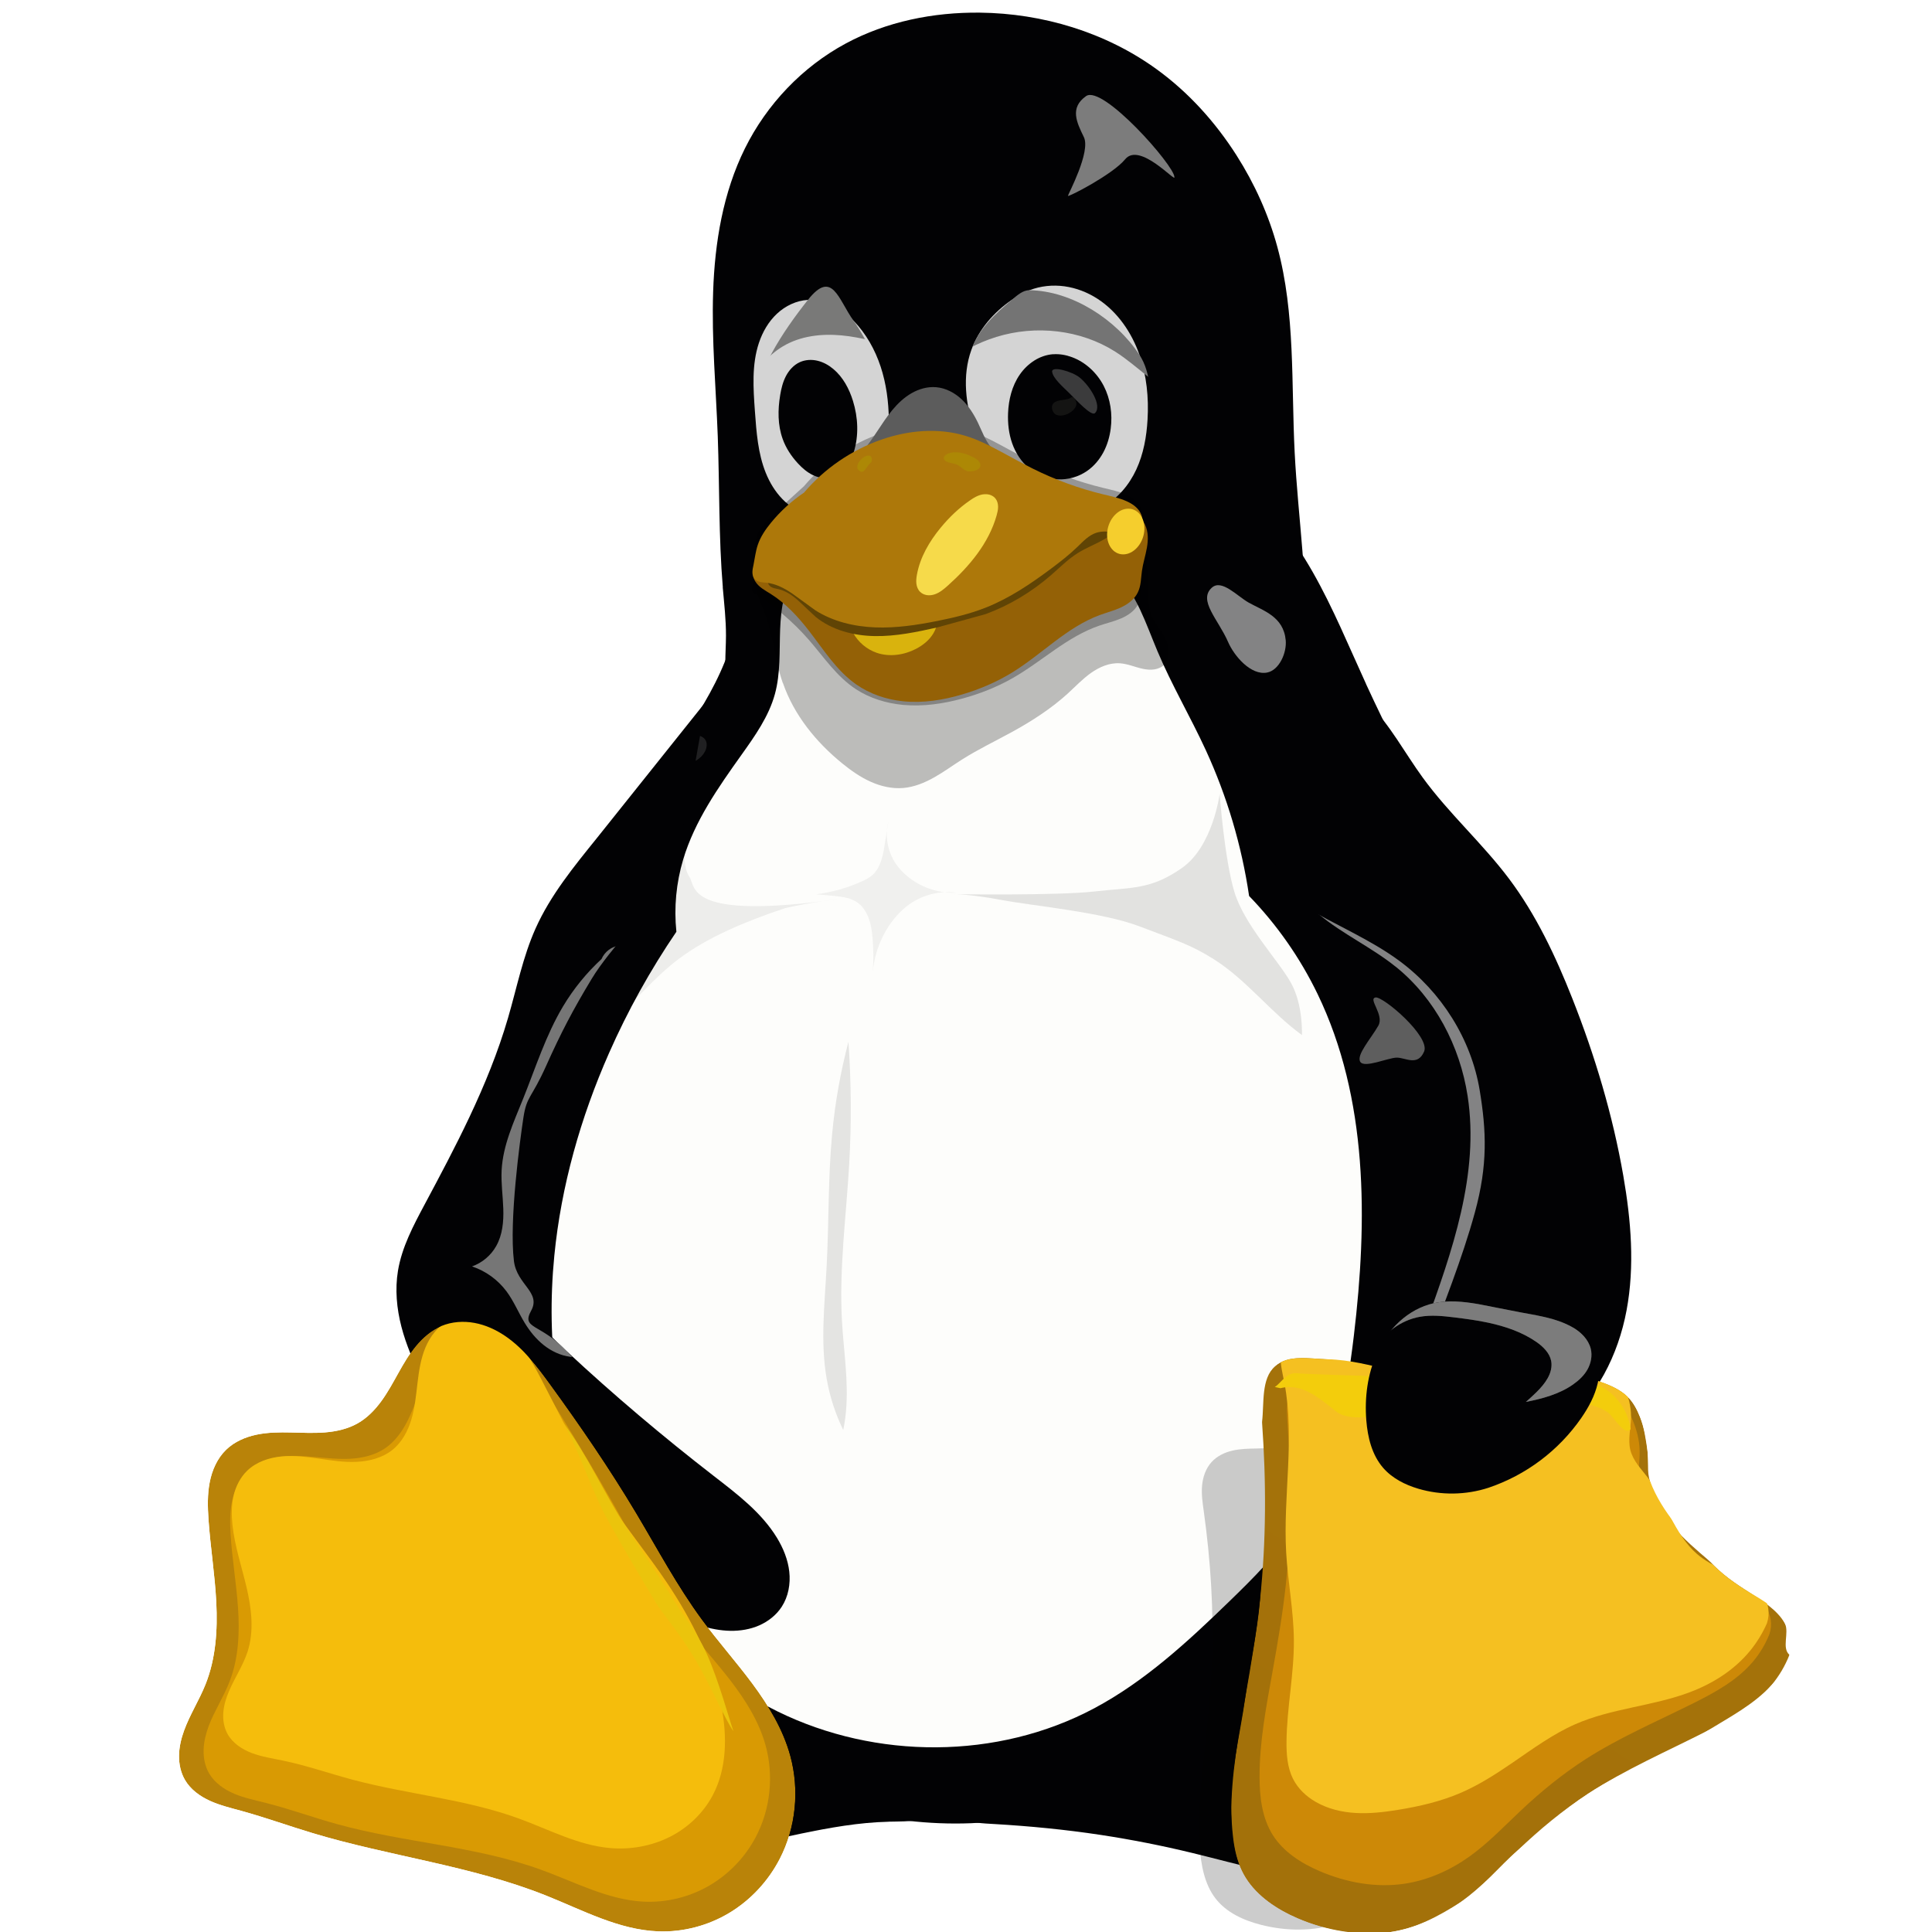 <svg width="2500" height="2500" viewBox="0 0 2500 2500" fill="none" xmlns="http://www.w3.org/2000/svg">
<g clip-path="url(#clip0_1220_2721)">
<path d="M1767.55 884.915C1794.8 944.246 1825.21 1002.1 1852.24 1061.54C1904.26 1175.93 1943.76 1296.71 1960.17 1421.29C1976.58 1545.87 1969.44 1674.51 1930.53 1793.96C1886.53 1928.8 1803 2048.76 1700.66 2146.94C1579.58 2263.09 1424.17 2352.63 1256.52 2359.24C1147.28 2363.54 1038.52 2332.31 941.786 2281.39C860.488 2238.6 786.27 2181.58 727.056 2111.35C667.842 2041.11 623.875 1957.48 603.515 1867.89C578.443 1757.57 589.791 1640.45 627.733 1533.88C654.871 1457.66 695.097 1386.69 723.734 1311.03C755.031 1228.35 772.504 1140.06 813.969 1061.99C851.542 991.192 907.911 930.723 937.853 856.379C955.736 811.977 963.493 764.286 975.041 717.826C986.59 671.365 1002.76 624.57 1034.21 588.477C1072.11 544.987 1129.13 521.414 1186.42 514.795C1243.72 508.175 1301.72 517.113 1357.96 529.941C1402.73 540.15 1446.95 552.828 1490.22 568.218C1527.15 581.356 1563.74 596.653 1595.68 619.381C1639.19 650.344 1672.33 693.943 1698.73 740.37C1725.13 786.797 1745.34 836.396 1767.63 884.924L1767.55 884.915Z" fill="#020204"/>
<path d="M1286.47 2360.29C1332.5 2362.97 1378.44 2367.44 1424.05 2374.33C1464.15 2380.42 1503.97 2388.27 1543.38 2397.86C1605.11 2412.82 1666.63 2431.9 1730.13 2433.71C1746.84 2434.19 1763.6 2433.44 1780 2429.81C1796.4 2426.18 1812.15 2419.56 1825.23 2409.14C1844.73 2393.6 1857.03 2370.16 1861.69 2345.65C1866.35 2321.14 1863.43 2295.64 1856.25 2271.76C1841.9 2224.01 1811.07 2183.26 1785.65 2140.41C1771.05 2115.87 1758.04 2090.37 1742.22 2066.6C1726.4 2042.83 1707.49 2020.58 1683.47 2005.09C1650.27 1983.69 1609.1 1976.71 1569.79 1980.63C1530.49 1984.54 1492.8 1998.74 1457.72 2016.91C1408.55 2042.37 1362.27 2077.33 1335.46 2125.78C1326.13 2142.64 1319.35 2160.76 1311.43 2178.33C1303.5 2195.91 1294.22 2213.2 1280.8 2227.02C1265.82 2242.44 1246.39 2252.83 1230.9 2267.72C1223.16 2275.25 1216.38 2283.82 1212.49 2293.81C1208.6 2303.79 1207.54 2315.2 1211.15 2325.31C1213.64 2332.26 1218.18 2338.35 1223.79 2343.14C1229.39 2347.93 1236.02 2351.42 1242.98 2353.85C1256.87 2358.74 1271.85 2359.46 1286.55 2360.31L1286.47 2360.29Z" fill="#020204"/>
<path d="M1149.66 2357.32C1111.3 2358.21 1073.34 2365.07 1035.85 2372.84C999.937 2380.26 964.188 2388.53 928.706 2397.84C868.839 2413.56 808.897 2432.38 747.014 2433.69C730.729 2434.03 714.327 2433.15 698.453 2429.47C682.578 2425.8 667.214 2419.26 654.478 2409.11C635.021 2393.59 622.653 2370.19 618.076 2345.74C613.498 2321.29 616.293 2295.83 623.389 2271.98C637.59 2224.28 668.043 2183.45 692.98 2140.38C707.147 2115.91 719.65 2090.46 734.972 2066.68C750.294 2042.91 768.746 2020.6 792.378 2005.06C824.58 1983.89 864.739 1976.72 903.091 1980.49C941.443 1984.26 978.196 1998.4 1012.02 2016.88C1059.77 2042.96 1103.38 2078.85 1130.98 2125.66C1150.36 2158.55 1161.53 2196.17 1184.17 2226.9C1196.37 2243.46 1211.79 2257.75 1221.83 2275.63C1226.9 2284.57 1230.62 2294.42 1231.48 2304.67C1232.34 2314.92 1230.22 2325.57 1224.45 2334.08C1220.64 2339.72 1215.35 2344.27 1209.45 2347.62C1203.54 2350.98 1197.02 2353.19 1190.37 2354.57C1176.98 2357.35 1163.34 2356.91 1149.74 2357.25L1149.66 2357.32ZM935.317 759.944C929.928 695.089 931.133 629.875 928.79 564.837C926.463 502.301 920.706 439.798 922.806 377.254C924.949 313.655 935.61 249.219 963.928 192.064C992.246 134.908 1038.24 86.556 1094.35 56.313C1147.07 27.861 1207.87 15.702 1267.86 16.355C1349.2 17.242 1430.74 41.811 1496.59 89.527C1537.89 119.419 1572.62 157.955 1600.02 200.942C1623.39 237.637 1641.55 277.713 1652.95 319.772C1676.32 405.965 1670.77 496.744 1675.32 585.85C1679.63 670.303 1693.15 754.554 1688.55 838.99C1687.54 857.401 1685.57 876.095 1677.39 892.547C1669.42 908.573 1655.9 921.46 1640.36 930.347C1624.82 939.234 1607.33 944.288 1589.65 947.017C1554.28 952.473 1518.1 948.874 1482.47 952.18C1430.75 956.975 1381.42 976.155 1330.1 984.096C1269.01 993.553 1206.61 986.858 1144.76 984.381C1119.99 983.393 1095.13 983.084 1070.55 979.996C1045.96 976.908 1021.43 970.958 999.552 959.293C986.163 952.113 973.669 942.765 963.61 931.259C953.552 919.753 945.869 906.154 942.045 891.284C936.296 869.083 939.325 845.71 939.409 822.773C939.493 801.802 937.049 780.906 935.225 760.011L935.317 759.944Z" fill="#020204"/>
<path d="M1032.65 734.956C1023.89 745.918 1018.19 759.115 1014.74 772.73C1011.29 786.345 1010.04 800.412 1009.49 814.437C1008.42 842.496 1010.13 871.091 1002.71 898.17C994.764 927.125 976.973 952.196 959.551 976.648C929.383 1018.99 898.881 1062.42 884.01 1112.23C874.997 1142.4 871.993 1174.35 875.24 1205.66C841.474 1255.25 812.227 1307.92 788.018 1362.82C751.314 1446.02 726.126 1534.6 717.264 1625.08C706.418 1735.89 720.594 1849.87 764.352 1952.26C795.984 2026.28 843.165 2094.05 903.985 2146.79C934.906 2173.61 969.258 2196.5 1006.08 2214.55C1133.38 2277.12 1290.71 2277.23 1415.9 2210.53C1481.32 2175.67 1536.55 2124.69 1589.79 2073.11C1621.86 2042.05 1653.76 2010.25 1678.22 1972.89C1725.31 1900.99 1741.71 1813.59 1751.9 1728.25C1769.73 1579.02 1770.29 1421.39 1704.87 1286.09C1682.28 1239.42 1652.39 1196.65 1616.33 1159.39C1606.75 1094.28 1587.82 1030.54 1560.33 970.749C1540.49 927.61 1516.24 886.547 1497.82 842.798C1490.25 824.831 1483.59 806.437 1475.28 788.847C1466.97 771.257 1456.53 754.328 1442.44 740.855C1428.02 727.048 1410.06 717.273 1391.09 711.014C1372.13 704.754 1352.18 701.918 1332.27 700.913C1292.39 698.905 1252.43 704.118 1212.55 702.537C1180.79 701.282 1149.13 695.708 1117.4 697.583C1101.54 698.52 1085.69 701.349 1070.96 707.332C1056.23 713.315 1042.66 722.537 1032.75 734.947L1032.65 734.956Z" fill="#FDFDFB"/>
<g filter="url(#filter0_f_1220_2721)">
<path d="M1013.1 883.794C1027.35 925.117 1056.03 960.381 1089.97 987.929C1101.27 997.093 1113.25 1005.54 1126.51 1011.5C1139.76 1017.47 1154.39 1020.88 1168.87 1019.64C1183.05 1018.43 1196.54 1012.86 1208.95 1005.86C1221.36 998.867 1232.85 990.406 1244.88 982.791C1265.49 969.737 1287.55 959.193 1308.95 947.477C1334.74 933.36 1359.75 917.351 1381.46 897.602C1391.41 888.522 1400.68 878.623 1411.66 870.824C1422.64 863.024 1435.78 857.384 1449.21 858.296C1459.29 858.982 1468.74 863.267 1478.6 865.393C1483.62 866.455 1488.64 866.982 1493.64 866.213C1498.64 865.443 1503.52 863.334 1507.01 859.685C1511.3 855.225 1513.17 848.807 1512.87 842.614C1512.57 836.422 1510.49 830.455 1507.6 824.982C1501.82 814.036 1493.08 804.605 1489.19 792.865C1485.72 782.404 1486.43 771.107 1486.73 760.111C1487.03 749.115 1486.8 737.6 1481.71 727.835C1477.84 720.387 1471.36 714.487 1463.95 710.563C1456.54 706.638 1448.22 704.705 1439.88 703.835C1423.19 702.27 1406.46 705.508 1389.72 706.454C1367.5 707.709 1345.19 704.931 1322.97 706.27C1295.27 707.943 1268.1 715.977 1240.34 716.027C1208.66 716.086 1177.01 705.717 1145.71 710.671C1132.28 712.797 1119.48 717.684 1106.58 721.985C1093.69 726.287 1080.36 730.077 1066.77 729.885C1051.34 729.659 1036.4 724.32 1021 723.215C1013.3 722.663 1005.42 723.215 998.188 725.918C990.958 728.621 984.422 733.651 980.883 740.504C978.849 744.437 977.845 748.847 977.652 753.266C977.46 757.684 978.071 762.111 979.142 766.404C981.276 774.99 985.201 782.998 988.347 791.233C1000 820.974 1002.51 853.56 1012.92 883.753L1013.1 883.794Z" fill="black" fill-opacity="0.26"/>
</g>
<g opacity="0.3" filter="url(#filter1_f_1220_2721)">
<path d="M973.367 766.024C1001.05 783.136 1025.89 804.133 1046.76 828.089C1066.11 850.319 1082.57 875.525 1107.84 891.989C1125.69 903.613 1147.13 910.165 1168.88 912.154C1194.42 914.489 1220.26 910.712 1244.88 904.045C1267.7 897.863 1289.76 889.168 1310.01 877.683C1348.48 855.823 1380.63 823.781 1422.98 809.413C1432.24 806.275 1441.89 804.032 1450.82 800.163C1459.75 796.294 1468.14 790.497 1472.41 782.296C1476.59 774.418 1476.34 765.322 1477.68 756.666C1479.1 747.417 1482.32 738.46 1484.07 729.256C1485.83 720.053 1486.04 710.202 1481.73 701.739C1478.15 694.724 1471.65 689.19 1464.16 685.667C1456.67 682.145 1448.26 680.549 1439.86 680.164C1423.07 679.393 1406.48 683.363 1389.75 684.773C1367.57 686.638 1345.24 684.002 1322.99 684.619C1295.31 685.39 1268.03 691.171 1240.36 692.366C1208.8 693.738 1177.32 689.144 1145.74 688.126C1132.08 687.679 1118.33 687.895 1104.87 690.076C1091.4 692.258 1078.19 696.412 1066.79 703.38C1055.74 710.14 1046.73 719.313 1036.61 727.198C1031.54 731.145 1026.16 734.791 1020.25 737.566C1014.35 740.341 1007.87 742.229 1001.26 742.522C997.852 742.676 994.413 742.406 991.049 742.884C988.227 743.321 985.527 744.269 983.104 745.672C980.682 747.075 978.585 748.906 976.935 751.06C975.285 753.213 974.114 755.646 973.49 758.218C972.866 760.791 972.802 763.452 973.3 766.047L973.367 766.024Z" fill="black"/>
</g>
<path d="M1045.43 388.075C1030.54 388.886 1016.27 395.773 1005.37 405.958C994.463 416.142 986.789 429.489 982.053 443.648C972.597 471.967 974.731 502.661 976.864 532.352C978.814 559.315 980.798 586.788 990.898 611.867C995.944 624.403 1003.03 636.136 1012.49 645.876C1021.94 655.617 1033.84 662.964 1046.95 666.245C1059.25 669.324 1072.37 668.688 1084.46 664.889C1096.56 661.09 1107.59 654.177 1116.65 645.324C1129.87 632.395 1138.77 615.483 1143.87 597.708C1148.97 579.934 1150.43 561.29 1150.16 542.812C1149.83 519.682 1146.82 496.452 1139.57 474.494C1132.32 452.535 1120.77 431.79 1104.65 415.196C1096.84 407.163 1087.93 400.091 1077.87 395.137C1067.81 390.183 1056.59 387.397 1045.4 387.999L1045.43 388.075Z" fill="url(#paint0_radial_1220_2721)"/>
<path d="M1309.19 388.074C1285.92 403.974 1266.42 426.359 1256.89 452.928C1244.87 486.418 1249.47 523.891 1261.07 557.532C1272.95 591.984 1292.82 624.813 1322.83 645.499C1337.83 655.842 1355.2 662.93 1373.29 665.081C1391.38 667.232 1410.19 664.286 1426.34 655.876C1446.03 645.616 1461.05 627.65 1470.38 607.507C1479.7 587.365 1483.68 565.08 1484.92 542.904C1486.59 514.661 1483.75 485.95 1474.46 459.221C1464.38 430.183 1446.01 403.405 1420.29 386.693C1407.41 378.342 1392.74 372.601 1377.53 370.501C1362.32 368.4 1346.53 369.974 1332.21 375.539C1324.05 378.718 1316.42 383.129 1309.2 388.091L1309.19 388.074Z" fill="url(#paint1_radial_1220_2721)"/>
<g opacity="0.3" filter="url(#filter2_f_1220_2721)">
<path d="M1040.48 629.014L997.501 668.219C989.936 675.834 982.354 683.985 978.965 694.161C975.953 703.198 976.522 713.014 975.032 722.445C974.53 725.676 973.777 728.889 973.76 732.153C973.733 733.789 973.953 735.419 974.413 736.99C974.89 738.554 975.668 740.027 976.798 741.224C978.656 743.207 981.3 744.287 983.961 744.822C986.622 745.358 989.359 745.425 992.062 745.718C1004.25 747.032 1015.48 752.939 1025.57 759.902L1055.28 781.534C1078.12 796.045 1105.43 802.496 1132.48 803.526C1159.54 804.555 1186.52 800.43 1213.07 795.116C1234.16 790.898 1255.19 785.911 1275.2 778.011C1305.86 765.927 1333.48 747.324 1359.87 727.617C1371.86 718.663 1383.69 709.433 1394.46 699.039C1398.12 695.508 1401.66 691.843 1405.57 688.613C1409.49 685.382 1413.84 682.571 1418.68 681.014C1426.04 678.646 1434.04 679.324 1441.67 680.596C1447.42 681.558 1453.19 682.855 1459.01 682.604C1461.92 682.487 1464.84 681.985 1467.55 680.897C1470.25 679.809 1472.75 678.135 1474.6 675.876C1477.02 672.855 1478.32 669.098 1478.3 665.232C1478.32 661.399 1477.13 657.616 1475.2 654.311C1471.31 647.7 1464.59 643.24 1457.59 640.127C1448 635.859 1437.62 633.767 1427.41 631.29C1396.07 623.725 1365.61 612.545 1336.73 598.202C1322.37 591.072 1308.42 583.172 1294.29 575.607C1279.76 567.825 1264.96 560.344 1249.19 555.565C1213.93 544.879 1175.38 548.385 1140.59 560.469C1101.93 573.892 1066.97 597.817 1040.46 628.989L1040.48 629.014Z" fill="black"/>
</g>
<path d="M1115.46 584.728C1130.25 568.101 1140.36 547.824 1154.57 530.694C1161.69 522.134 1169.87 514.334 1179.53 508.795C1189.18 503.255 1200.38 500.092 1211.47 501.046C1223.8 502.117 1235.36 508.259 1244.39 516.736C1253.42 525.213 1260.12 535.983 1265.48 547.071C1270.6 557.766 1274.67 569.163 1282.05 578.452C1289.91 588.36 1300.96 595.122 1310.92 602.913C1315.91 606.804 1320.68 611.03 1324.62 615.967C1328.57 620.904 1331.65 626.645 1332.91 632.846C1334.14 639.192 1333.61 645.755 1331.36 651.817C1329.17 657.842 1325.45 663.298 1320.82 667.75C1311.56 676.662 1298.94 681.474 1286.22 683.273C1260.78 686.872 1235.05 679.29 1209.37 680.01C1183.37 680.721 1157.97 689.918 1131.98 688.964C1118.98 688.487 1105.8 685.315 1095.12 677.892C1089.74 674.204 1085.19 669.426 1081.77 663.867C1078.4 658.302 1076.35 651.901 1076.14 645.407C1075.93 639.214 1077.38 633.022 1079.85 627.331C1082.33 621.641 1085.82 616.436 1089.74 611.632C1097.61 602.026 1107.21 594.009 1115.45 584.737L1115.46 584.728Z" fill="url(#paint2_radial_1220_2721)"/>
<g filter="url(#filter3_f_1220_2721)">
<path d="M1405.36 124.367C1383.9 139.505 1393.28 158.404 1402.5 177.379C1411.73 196.355 1382.22 251.044 1381.9 253.397C1381.58 255.75 1439.99 225.676 1455.91 206.132C1474.71 183.058 1522.22 237.353 1519.64 229.08C1519.66 214.299 1426.82 109.229 1405.37 124.367H1405.36Z" fill="#7C7C7C"/>
</g>
<path d="M1362.84 458.326C1354.1 458.954 1345.57 461.941 1338.16 466.694C1330.74 471.448 1324.41 477.699 1319.44 484.937C1309.5 499.398 1305.13 517.13 1304.43 534.645C1303.91 547.8 1305.35 561.13 1309.72 573.557C1314.09 585.984 1321.44 597.491 1331.59 605.884C1341.97 614.478 1355.15 619.641 1368.62 620.277C1382.08 620.913 1395.73 617.039 1406.78 609.34C1415.59 603.206 1422.69 594.762 1427.76 585.298C1432.82 575.833 1435.87 565.356 1437.25 554.712C1439.71 535.908 1436.94 516.276 1428.24 499.423C1419.55 482.569 1404.81 468.686 1387.01 462.134C1379.31 459.289 1371.03 457.816 1362.84 458.401V458.326Z" fill="#020204"/>
<g filter="url(#filter4_f_1220_2721)">
<path d="M1383.71 515.691C1376.47 518.553 1364.99 516.753 1361.82 523.866C1359.94 528.084 1362.6 535.021 1366.87 536.754C1375.51 540.268 1388.89 533.908 1392.39 525.247C1393.9 521.481 1391.61 515.54 1387.87 513.95C1386.49 513.364 1385.11 515.122 1383.72 515.674L1383.71 515.691Z" fill="#141413"/>
</g>
<g filter="url(#filter5_f_1220_2721)">
<path d="M1416.93 534.519C1426.63 524.812 1410.02 499.037 1397.05 488.493C1387.66 480.853 1360.32 472.845 1361.49 481.171C1362.66 489.498 1374.88 500.134 1383.2 508.259C1393.35 518.259 1412.32 539.138 1416.93 534.519Z" fill="url(#paint3_linear_1220_2721)"/>
</g>
<mask id="mask0_1220_2721" style="mask-type:luminance" maskUnits="userSpaceOnUse" x="1248" y="375" width="240" height="284">
<path d="M1309.19 388.074C1287.87 405.873 1265.6 426.568 1256.88 452.928C1245.92 486.067 1243.22 527.548 1261.07 557.532C1293.87 612.612 1364.7 673.432 1426.34 655.859C1467.14 644.227 1477.45 584.729 1484.92 542.887C1489.86 515.213 1489.91 482.694 1474.46 459.204C1444.23 413.237 1387.2 376.409 1332.2 375.522C1323.46 375.379 1315.88 382.467 1309.19 388.074Z" fill="white"/>
</mask>
<g mask="url(#mask0_1220_2721)">
<path d="M1221.32 472.803C1241.34 456.193 1264.44 443.682 1289.29 435.983C1340.22 420.251 1398.07 426.468 1443.08 455.021C1458.62 464.879 1472.47 477.13 1486.93 488.527C1501.39 499.925 1516.72 510.62 1534.09 516.728C1543.46 520.026 1553.49 521.942 1563.38 520.913C1572.32 519.975 1580.95 516.628 1588.35 511.54C1595.75 506.452 1601.95 499.674 1606.59 491.984C1615.9 476.611 1618.9 457.966 1617.29 440.075C1614.08 404.284 1593.89 372.685 1576.97 340.995C1571.67 331.07 1566.63 320.969 1560.23 311.706C1540.63 283.287 1509.41 264.542 1476.68 253.563C1443.94 242.584 1409.35 238.617 1375.09 234.299C1359.81 232.374 1344.35 230.366 1329.06 232.207C1311.49 234.324 1294.95 241.412 1277.8 245.805C1269.66 247.897 1261.37 249.362 1253.3 251.697C1245.24 254.031 1237.29 257.303 1230.73 262.542C1221.15 270.207 1215.13 281.705 1212.52 293.697C1209.9 305.689 1210.51 318.166 1212.42 330.283C1216.25 354.518 1225.3 378.183 1224.45 402.702C1223.86 419.539 1218.57 436.075 1219.22 452.912C1219.41 457.933 1220.11 462.761 1221.31 467.556" fill="url(#paint4_linear_1220_2721)"/>
</g>
<g filter="url(#filter6_f_1220_2721)">
<path d="M1389.99 319.145C1386 324.165 1382.39 329.622 1379.53 335.63C1397.49 339.496 1414.68 346.894 1429.99 357.078C1459.66 376.777 1482.18 405.58 1497.98 437.623C1501.66 433.539 1505.03 429.154 1507.92 424.284C1492.04 390.911 1469.06 360.726 1438.37 340.35C1423.62 330.559 1407.19 323.161 1390 319.178L1389.99 319.145Z" fill="url(#paint5_linear_1220_2721)"/>
</g>
<g filter="url(#filter7_f_1220_2721)">
<path d="M1043.74 335.504C1041.72 335.463 1039.75 335.647 1037.72 335.739L1033.79 335.973C1045.61 337.044 1057.37 340.224 1068.04 345.011C1082.61 351.538 1095.44 360.852 1106.75 371.455C1127.7 391.078 1143.28 415.304 1153.82 440.995C1151.24 421.582 1145.41 402.742 1136.56 385.271C1132.43 380.501 1128.15 375.814 1123.49 371.463C1112.2 360.869 1099.34 351.563 1084.79 345.019C1072.07 339.304 1057.89 335.747 1043.74 335.496L1043.74 335.504Z" fill="url(#paint6_linear_1220_2721)"/>
</g>
<path d="M1009.52 511.507C1006.4 530.302 1006.29 550.017 1012.75 567.934C1016.93 579.767 1024.04 590.503 1032.6 599.733C1038.2 605.775 1044.55 611.265 1051.98 614.821C1059.41 618.378 1068.01 619.892 1075.99 617.892C1083.36 616.051 1089.82 611.282 1094.57 605.365C1099.33 599.449 1102.51 592.369 1104.76 585.114C1111.43 563.691 1110.37 540.243 1103.74 518.804C1098.92 503.18 1090.92 488.109 1078.41 477.573C1072.45 472.552 1065.46 468.619 1057.87 466.803C1050.28 464.987 1042.05 465.422 1034.96 468.644C1027.07 472.226 1020.96 479.046 1016.96 486.72C1012.96 494.393 1010.91 502.954 1009.5 511.49L1009.52 511.507Z" fill="#020204"/>
<g filter="url(#filter8_f_1220_2721)">
<path d="M1049.25 497.907C1051.28 503.213 1058.07 505.138 1061.8 509.414C1065.43 513.573 1069.23 517.866 1071.22 523.012C1075.02 532.853 1067.45 547.448 1075.4 554.393C1077.9 556.569 1082.89 556.619 1085.34 554.393C1094.92 545.673 1092.79 528.083 1089.01 515.69C1085.58 504.443 1077.07 493.798 1066.58 488.451C1061.73 485.982 1054.45 483.932 1050.3 487.447C1047.62 489.706 1048 494.644 1049.25 497.907Z" fill="url(#paint7_linear_1220_2721)"/>
</g>
<path d="M974.473 745.149C974.975 747.617 975.92 750.002 977.209 752.178C979.435 755.902 982.682 758.923 986.188 761.467C989.695 764.011 993.494 766.153 997.167 768.455C1016.7 780.731 1032.61 797.995 1046.75 816.212C1065.72 840.664 1082.5 867.803 1107.84 885.585C1125.73 898.138 1147.14 905.293 1168.88 907.477C1194.4 910.046 1220.26 905.92 1244.88 898.673C1267.69 891.954 1289.76 882.522 1310 870.054C1348.49 846.321 1380.63 811.534 1422.97 795.936C1432.23 792.53 1441.88 790.095 1450.8 785.894C1459.72 781.693 1468.13 775.4 1472.39 766.496C1476.58 757.944 1476.33 748.069 1477.67 738.672C1479.09 728.63 1482.3 718.906 1484.06 708.914C1485.82 698.922 1486.03 688.228 1481.72 679.039C1478.13 671.424 1471.63 665.416 1464.14 661.592C1456.65 657.767 1448.24 656.035 1439.84 655.617C1423.05 654.78 1406.47 659.089 1389.73 660.621C1367.56 662.646 1345.23 659.801 1322.98 660.453C1295.3 661.29 1268.02 667.525 1240.35 668.864C1208.78 670.395 1177.29 665.516 1145.72 664.261C1132.05 663.709 1118.27 663.843 1104.78 666.144C1091.29 668.445 1078.05 673.039 1066.79 680.813C1055.83 688.395 1047.08 698.722 1037 707.458C1031.96 711.826 1026.54 715.826 1020.55 718.73C1014.56 721.634 1007.94 723.45 1001.27 723.308C997.921 723.224 994.322 722.663 991.059 723.701C989.017 724.345 987.209 725.601 985.669 727.098C984.13 728.596 982.866 730.337 981.669 732.119C978.886 736.252 976.459 740.614 974.414 745.157L974.473 745.149Z" fill="url(#paint8_radial_1220_2721)"/>
<g filter="url(#filter9_f_1220_2721)">
<path d="M1098.36 779.166C1095.24 792.671 1097.22 806.856 1103.94 818.983C1110.65 831.11 1121.63 840.319 1134.73 844.832C1151.29 850.355 1169.94 847.643 1185.4 839.576C1194.36 834.89 1202.56 828.313 1207.75 819.626C1210.37 815.284 1212.09 810.457 1212.81 805.434C1213.48 800.413 1213.02 795.224 1211.26 790.496C1209.34 785.308 1205.91 780.722 1201.67 777.141C1197.44 773.559 1192.42 770.965 1187.17 769.224C1176.64 765.743 1165.33 765.676 1154.25 766.212C1137.46 767.018 1120.76 769.125 1104.3 772.513" fill="#D9B30D"/>
</g>
<g filter="url(#filter10_f_1220_2721)">
<path d="M1044.05 675.257L1011.43 696.705C1005.93 700.605 1000.26 704.822 997.367 710.898C995.308 715.207 994.84 720.103 994.856 724.873C994.873 729.643 995.108 734.446 994.472 739.099C994.053 742.329 993.183 745.509 993.032 748.764C992.949 750.396 993.074 752.028 993.501 753.618C993.909 755.204 994.699 756.666 995.802 757.877C997.25 759.409 999.216 760.354 1001.24 760.974C1003.27 761.593 1005.34 761.894 1007.4 762.396C1017.23 764.706 1025.79 770.739 1033.29 777.492L1055.38 798.212C1076.61 815.484 1104.76 822.648 1132.04 823.091C1159.32 823.535 1186.47 817.819 1213.17 811.794L1275.3 794.689C1306.29 783.267 1335.05 765.969 1359.97 744.295C1371.27 734.471 1381.87 723.676 1394.56 715.718C1405.77 708.672 1418.35 704.019 1429.76 697.282C1430.78 696.68 1431.79 696.061 1432.7 695.299C1433.61 694.538 1434.43 693.642 1434.96 692.58C1435.88 690.738 1435.88 688.563 1435.3 686.588C1434.71 684.613 1433.57 682.872 1432.28 681.282C1430.86 679.525 1429.25 677.918 1427.51 676.446C1415.6 666.236 1399.42 662.537 1383.78 661.299C1368.14 660.06 1352.32 660.939 1336.92 658.353C1322.36 655.843 1308.52 650.487 1294.47 645.993C1279.73 641.226 1264.66 637.562 1249.38 635.031C1213.44 629.173 1176.43 630.294 1140.78 637.709C1106.82 644.78 1074.09 657.542 1044.21 675.199L1044.05 675.257Z" fill="#604405"/>
</g>
<path d="M1040.48 637.382C1024.33 648.261 1009.8 661.508 997.502 676.588C990.472 685.207 984.079 694.58 980.539 705.14C977.753 713.442 976.807 722.228 975.05 730.806C974.38 734.019 973.627 737.249 973.627 740.513C973.635 742.153 973.845 743.802 974.347 745.367C974.849 746.931 975.669 748.396 976.807 749.576C978.69 751.534 981.326 752.588 983.987 753.141C986.648 753.693 989.376 753.768 992.071 754.078C1004.25 755.459 1015.45 761.375 1025.54 768.321L1055.28 789.894C1078.16 804.371 1105.45 810.798 1132.5 811.844C1159.55 812.89 1186.53 808.781 1213.09 803.476C1234.17 799.267 1255.21 794.271 1275.22 786.371C1305.86 774.287 1333.5 755.685 1359.89 735.977C1371.88 727.023 1383.71 717.793 1394.48 707.4C1398.13 703.868 1401.67 700.203 1405.59 696.973C1409.51 693.743 1413.86 690.931 1418.69 689.374C1426.06 687.006 1434.06 687.684 1441.69 688.956C1447.44 689.918 1453.2 691.216 1459.03 690.964C1461.94 690.847 1464.86 690.345 1467.56 689.257C1470.27 688.169 1472.77 686.496 1474.62 684.236C1477.03 681.216 1478.34 677.459 1478.32 673.592C1478.33 669.759 1477.15 665.977 1475.22 662.671C1471.33 656.06 1464.61 651.6 1457.61 648.487C1448.02 644.219 1437.64 642.127 1427.43 639.65C1396.09 632.085 1365.63 620.905 1336.75 606.562C1322.39 599.432 1308.43 591.532 1294.31 583.968C1279.78 576.185 1264.98 568.704 1249.2 563.926C1213.95 553.239 1175.39 556.746 1140.61 568.829C1101.95 582.252 1066.99 606.177 1040.47 637.349L1040.48 637.382Z" fill="url(#paint9_linear_1220_2721)"/>
<g filter="url(#filter11_f_1220_2721)">
<path d="M1288.18 645.131C1286.29 642.737 1283.58 641.047 1280.65 640.193C1277.72 639.34 1274.58 639.357 1271.58 639.775C1265.55 640.804 1260.17 643.959 1255.13 647.516C1240.82 657.357 1228.18 669.508 1217.16 682.914C1202.56 700.654 1190.51 721.173 1186.47 743.793C1185.8 747.6 1185.34 751.492 1185.81 755.341C1186.29 759.19 1187.76 762.998 1190.5 765.743C1192.89 768.153 1196.16 769.626 1199.52 770.111C1202.88 770.596 1206.35 770.128 1209.56 769.04C1216.01 766.864 1221.36 762.345 1226.42 757.826C1254.33 732.847 1279.58 702.864 1289.68 666.78C1290.68 663.156 1291.56 659.449 1291.52 655.691C1291.49 651.934 1290.51 648.076 1288.18 645.131Z" fill="#F6DA4A"/>
</g>
<g opacity="0.8" filter="url(#filter12_f_1220_2721)">
<path d="M1221.32 593.415C1223.24 599.624 1233.27 598.603 1239.06 601.574C1244.14 604.185 1248.22 609.917 1253.93 610.085C1259.37 610.252 1267.86 608.202 1268.58 602.804C1269.51 595.666 1259.09 591.13 1252.38 588.511C1243.76 585.147 1232.69 583.44 1224.6 587.942C1222.74 588.972 1220.72 591.39 1221.35 593.423L1221.32 593.415Z" fill="url(#paint10_radial_1220_2721)"/>
</g>
<g opacity="0.8" filter="url(#filter13_f_1220_2721)">
<path d="M1125.73 589.817C1118.3 587.39 1106 600.503 1110.01 607.223C1111.12 609.064 1114.49 611.407 1116.76 610.152C1120.19 608.269 1122.98 601.533 1126.69 598.897C1129.17 597.139 1128.62 590.763 1125.72 589.825L1125.73 589.817Z" fill="url(#paint11_radial_1220_2721)"/>
</g>
<g filter="url(#filter14_f_1220_2721)">
<path d="M1453.41 717.371C1466.62 717.371 1478.81 704.13 1480.64 687.796C1482.47 671.462 1473.25 658.221 1460.04 658.221C1446.83 658.221 1434.64 671.462 1432.81 687.796C1430.98 704.13 1440.2 717.371 1453.41 717.371Z" fill="url(#paint12_linear_1220_2721)"/>
</g>
<mask id="mask1_1220_2721" style="mask-type:luminance" maskUnits="userSpaceOnUse" x="976" y="371" width="175" height="303">
<path d="M1045.43 388.074C1013.7 428.158 974.154 485.899 976.873 532.427C979.593 578.955 1009.17 649.039 1046.96 666.319C1084.74 683.6 1095.11 666.428 1116.67 645.399C1138.22 624.369 1148.97 583.909 1150.19 542.887C1151.41 501.866 1124.79 443.137 1104.67 415.271C1084.54 387.405 1077.16 347.99 1045.42 388.074H1045.43Z" fill="white"/>
</mask>
<g mask="url(#mask1_1220_2721)">
<path d="M1013.3 448.033C1035.77 434.643 1063.13 431.547 1089.18 434.007C1115.22 436.468 1140.43 444.116 1165.66 450.995C1184.17 456.033 1202.92 460.702 1220.26 468.886C1237.61 477.071 1253.74 489.104 1263.29 505.732L1267.81 513.782C1269.44 516.393 1271.35 518.887 1273.81 520.728C1276.26 522.569 1279.3 523.774 1282.37 523.607C1283.91 523.523 1285.44 523.105 1286.76 522.318C1288.08 521.531 1289.21 520.393 1289.92 519.037C1290.74 517.473 1290.99 515.657 1290.9 513.883C1290.76 512.117 1290.44 510.372 1289.92 508.678C1283.6 485.64 1268.71 466.1 1257.37 445.079L1238.14 406.618C1214.56 363.438 1175.85 329.496 1131.86 307.479C1087.88 285.462 1038.75 274.876 989.627 271.997C932.722 268.667 875.651 275.428 819.5 285.303C795.148 289.588 770.461 294.634 748.905 306.743C738.135 312.793 728.26 320.609 720.553 330.257C712.846 339.906 707.365 351.471 705.591 363.705C703.883 375.505 705.674 387.639 709.775 398.819C713.875 409.999 720.302 420.225 727.825 429.463C742.863 447.941 762.135 462.384 779.893 478.25C797.65 494.117 814.202 511.657 833.977 524.803C843.902 531.372 854.671 536.812 866.136 540.008C877.601 543.205 889.818 544.109 901.484 541.716C913.576 539.239 924.773 533.305 934.572 525.799C944.371 518.293 952.865 509.23 960.915 499.874C977.024 481.163 992.07 460.66 1013.28 448.024L1013.3 448.033Z" fill="url(#paint13_radial_1220_2721)"/>
</g>
<path d="M1805.86 1250.74C1856.78 1291.71 1889.09 1353.56 1899.08 1418.13C1906.88 1468.51 1901.81 1520.19 1890.46 1569.87C1879.12 1619.55 1861.58 1667.58 1844.17 1715.48C1837.22 1734.58 1830.26 1753.86 1827.5 1774C1824.74 1794.13 1826.5 1815.45 1836.2 1833.31C1847.33 1853.78 1868.11 1867.87 1890.45 1874.51C1912.5 1881.06 1936.3 1880.92 1958.63 1875.36C1980.96 1869.8 2001.79 1858.93 2019.95 1844.82C2066.11 1808.98 2093.96 1753.18 2104.74 1695.76C2115.52 1638.34 2110.57 1579.02 2100.56 1521.45C2086.89 1442.95 2063.89 1366.22 2034.61 1292.09C2013.08 1237.57 1987.89 1183.97 1952.69 1137.11C1918.24 1091.25 1874.81 1052.65 1841.06 1006.27C1817.6 974.055 1798.81 938.071 1770.71 909.82C1756.65 895.694 1740.25 883.61 1721.67 876.389C1703.1 869.167 1682.23 867.05 1663.05 872.456C1637.78 879.569 1617.03 899.485 1606.13 923.351C1595.22 947.218 1593.21 974.59 1597.49 1000.51C1603.01 1033.94 1618.29 1064.97 1635.53 1094.15C1655 1127.09 1677.56 1158.81 1706.96 1183.3C1737.65 1208.87 1774.76 1225.73 1805.88 1250.75L1805.86 1250.74Z" fill="#020204"/>
<mask id="mask2_1220_2721" style="mask-type:luminance" maskUnits="userSpaceOnUse" x="1595" y="869" width="516" height="1011">
<path d="M1805.85 1250.74C1857.11 1291.94 1889.15 1353.82 1899.08 1418.13C1914.63 1518.8 1879.1 1619.6 1844.17 1715.48C1837.21 1734.61 1830.19 1753.98 1827.43 1774.02C1824.66 1794.06 1826.4 1815.43 1836.2 1833.32C1847.3 1853.61 1868 1867.84 1890.44 1874.52C1912.51 1881.08 1936.4 1880.88 1958.73 1875.29C1981.06 1869.7 2001.84 1858.82 2019.96 1844.82C2066.65 1808.84 2094.57 1752.89 2105.15 1695.5C2115.73 1638.11 2110.61 1578.93 2100.47 1521.46C2086.64 1443.05 2063.75 1366.31 2034.53 1292.1C2013.07 1237.65 1987.94 1184.07 1952.59 1137.12C1918.12 1091.34 1874.53 1052.6 1840.95 1006.28C1817.68 974.113 1799.21 938.247 1771.16 909.979C1757.14 895.837 1740.69 883.744 1722.01 876.506C1703.32 869.267 1682.27 867.1 1662.94 872.472C1650.12 876.037 1638.3 882.824 1628.54 891.719C1618.77 900.615 1611.05 911.602 1605.59 923.544C1594.69 947.419 1593.01 974.691 1597.37 1000.52C1603 1033.85 1618.19 1064.89 1635.42 1094.16C1654.79 1127.06 1677.32 1158.76 1706.85 1183.31C1737.52 1208.81 1774.68 1225.77 1805.76 1250.76" fill="white"/>
</mask>
<g mask="url(#mask2_1220_2721)">
<g filter="url(#filter15_f_1220_2721)">
<path d="M1686.01 1171.81L1698.79 1183.32C1730.03 1208.89 1746.67 1237.59 1778.34 1262.63C1830.19 1303.59 1882.79 1374.29 1892.97 1438.86C1900.91 1489.24 1890.41 1516.6 1877.59 1576C1864.77 1635.4 1828.43 1719.5 1808.8 1776.77C1800.96 1799.62 1824.65 1790.19 1821.55 1814.26C1819.99 1826.09 1819.89 1838.06 1821.25 1849.9L1821.85 1843.03C1825.62 1810.2 1835.67 1778.63 1846.64 1747.67C1867.71 1688.07 1891.91 1629.68 1908.59 1568.52C1925.27 1507.37 1923.41 1463.38 1914.72 1410.83C1903.78 1344.75 1865.34 1283.74 1810.9 1243.46C1772.39 1214.99 1727.01 1196.73 1686.04 1171.81H1686.01Z" fill="#838384"/>
</g>
</g>
<g opacity="0.25" filter="url(#filter16_f_1220_2721)">
<path d="M892.164 1134.78C900.665 1147.54 886.881 1191.5 1085.01 1163.36C1085.01 1163.36 1050.21 1167.19 1015.91 1175.11C962.592 1192.96 916.13 1212.91 880.293 1239.34C844.784 1265.46 818.791 1299.56 786.209 1328.85C786.209 1328.85 838.969 1232.45 852.116 1203.44C865.263 1174.42 849.914 1175.82 860.327 1133.03C870.74 1090.23 896.193 1049.29 896.193 1049.29C896.193 1049.29 875.405 1109.62 892.164 1134.78V1134.78Z" fill="url(#paint14_radial_1220_2721)"/>
</g>
<g opacity="0.42" filter="url(#filter17_f_1220_2721)">
<path d="M1529.27 1123.28C1488.89 1151.4 1465.24 1148.07 1416.24 1153.57C1367.24 1159.07 1234.67 1157.09 1234.67 1157.09C1234.67 1157.09 1253.86 1156.73 1296.41 1164.65C1338.95 1172.58 1425.72 1180.15 1474.58 1198.75C1523.45 1217.35 1541.26 1222.66 1570.96 1241.43C1613.22 1268.16 1644.25 1310.02 1684.66 1339.31C1684.66 1339.31 1686.62 1300.45 1670.3 1271.43C1653.98 1242.41 1610.05 1196.66 1597.23 1153.94C1584.41 1111.22 1578.2 1027.31 1578.2 1027.31C1578.2 1027.31 1569.67 1095.14 1529.28 1123.26L1529.27 1123.28Z" fill="url(#paint15_radial_1220_2721)"/>
</g>
<g opacity="0.2" filter="url(#filter18_f_1220_2721)">
<path d="M1149.52 1063.21L1143.69 1099.56C1142.52 1105.5 1141.22 1111.45 1139 1117.08C1136.78 1122.71 1133.61 1128.06 1129.13 1132.11C1125.19 1135.65 1120.39 1138.1 1115.57 1140.31C1096.76 1148.93 1076.62 1154.64 1056.09 1157.21L1080.65 1159.45C1085.8 1160.01 1090.96 1160.64 1095.98 1161.93C1101 1163.22 1105.9 1165.28 1110.07 1168.25C1114.66 1171.6 1118.26 1176.18 1120.95 1181.19C1126.31 1191.16 1128.1 1202.63 1129.09 1213.82C1130.35 1228.24 1130.45 1242.78 1129.37 1257.2C1130.34 1247.55 1132.36 1237.99 1135.39 1228.77C1140.86 1212.15 1149.65 1196.57 1161.5 1183.7C1166.21 1178.59 1171.38 1173.91 1177.07 1169.91C1194.7 1157.61 1216.3 1152.35 1237.62 1155.17C1216 1156.05 1194.74 1149.45 1177.42 1136.48C1168.7 1129.91 1161.1 1121.73 1155.83 1112.17C1147.64 1097.2 1145.4 1079.68 1149.54 1063.13L1149.52 1063.21Z" fill="url(#paint16_radial_1220_2721)"/>
</g>
<g opacity="0.1" filter="url(#filter19_f_1220_2721)">
<path d="M1097.89 1348.07C1087.59 1387.25 1080.52 1427.21 1076.75 1467.54C1071.42 1524.55 1072.7 1581.95 1069.64 1639.13C1067.13 1687.65 1061.35 1736.67 1069.77 1784.52C1073.79 1807.34 1081.01 1829.59 1091.15 1850.42C1092.76 1842.47 1093.94 1834.44 1094.68 1826.36C1098.26 1787.56 1091.72 1748.64 1089.51 1709.74C1085.64 1641.57 1095.08 1573.34 1098.93 1505.24C1101.88 1452.88 1101.53 1400.39 1097.88 1348.07L1097.89 1348.07Z" fill="black"/>
</g>
<g filter="url(#filter20_f_1220_2721)">
<path d="M1568.08 760.463C1549.99 776.948 1576.57 801.702 1589.17 830.79C1597 848.865 1618.69 874.347 1639.65 870.271C1655.42 867.2 1665.21 844.497 1663.72 828.514C1660.84 797.635 1634.79 790.413 1615.87 779.81C1600.9 771.408 1580.79 748.898 1568.09 760.479L1568.08 760.463Z" fill="#838384"/>
</g>
<g opacity="0.2" filter="url(#filter21_f_1220_2721)">
<path d="M2148.57 2110.02C2144.59 2123.09 2138.66 2135.53 2130.96 2146.93C2113.94 2172.13 2089.25 2191.11 2064.56 2208.6C2022.45 2238.44 1978.6 2265.82 1939.42 2299.82C1913.15 2322.54 1889.23 2348.02 1867.03 2374.84C1848.06 2397.77 1830.22 2421.87 1808.6 2442.26C1786.77 2462.85 1761.08 2479.47 1733.39 2488.54C1699.72 2499.56 1664.15 2499.02 1631.72 2490.71C1608.99 2484.89 1586.83 2474.76 1572.75 2456.43C1558.61 2438.04 1554.03 2413.32 1552.4 2389.05C1549.51 2346.12 1554.64 2302.27 1559.3 2258.71C1563.19 2222.51 1566.76 2186.28 1568.24 2150.16C1570.82 2084.45 1566.55 2019.31 1557.65 1955.4C1556.16 1944.69 1554.54 1933.91 1555.44 1922.88C1556.35 1911.85 1560.04 1900.39 1567.78 1891.88C1574.93 1884.01 1584.91 1879.36 1594.85 1877.07C1604.79 1874.77 1614.87 1874.56 1624.87 1874.39C1648.41 1873.76 1672.1 1872.38 1695.29 1874.44C1709.92 1875.75 1724.27 1878.41 1738.88 1879.82C1763.27 1882.16 1788.55 1880.93 1813.02 1873.76C1839.35 1866.05 1864.46 1851.57 1891.22 1847.59C1902.19 1845.96 1913.21 1846.15 1923.87 1847.64C1934.76 1849.17 1945.59 1852.18 1953.96 1858.82C1960.32 1863.88 1964.98 1870.82 1968.62 1878.21C1974.04 1889.24 1977.39 1901.39 1979.28 1913.86C1980.97 1924.91 1981.56 1936.29 1984.42 1946.98C1989.1 1964.55 1999.71 1979.5 2012.49 1991.66C2025.27 2003.83 2040.21 2013.44 2055.11 2022.91C2069.98 2032.34 2084.92 2041.71 2100.79 2049.49C2108.24 2053.14 2115.89 2056.43 2123.01 2060.64C2130.12 2064.85 2136.76 2070.01 2141.49 2076.84C2147.9 2086.08 2150.47 2098.2 2148.55 2110.1" fill="url(#paint17_linear_1220_2721)"/>
</g>
<mask id="mask3_1220_2721" style="mask-type:luminance" maskUnits="userSpaceOnUse" x="1592" y="1757" width="726" height="745">
<path d="M2315.52 2141.35C2323.14 2154.71 2302.38 2169.7 2291.96 2181C2269.01 2205.87 2237.98 2222.02 2209.14 2239.74C2159.65 2270.16 2103.54 2289.14 2055 2321.06C2022.51 2342.42 1993.68 2368.94 1964.12 2394.21C1938.83 2415.83 1918.25 2443.38 1890.21 2461.31C1862.18 2479.23 1831.27 2496.07 1798.24 2500.22C1758.22 2505.24 1715.63 2498.08 1678.58 2482.11C1652.68 2470.95 1627.03 2453.83 1611.94 2429.98C1596.77 2406 1594.7 2375.26 1593.25 2346.93C1590.69 2296.22 1604.66 2246.01 1611.48 2195.69C1617.17 2153.83 1626.99 2112.48 1630.39 2070.38C1636.59 1993.87 1623.87 1916.33 1633.07 1840.14C1636.04 1815.56 1631.56 1784.41 1649.91 1767.8C1666.96 1752.36 1695.35 1758.43 1718.36 1758.91C1746.35 1759.49 1773.86 1766.86 1801.12 1773.28C1818.33 1777.32 1834.58 1785.08 1851.93 1788.42C1880.72 1793.97 1910.23 1797.34 1939.53 1796.39C1971.2 1795.35 2001.76 1781.36 2033.45 1781.62C2046.44 1781.73 2059.59 1783.98 2071.83 1788.31C2084.24 1792.71 2096.83 1798.41 2106.33 1807.52C2113.57 1814.46 2118.3 1823.9 2122.06 1833.21C2127.69 1847.12 2129.54 1862.31 2131.83 1877.14C2133.85 1890.31 2130.55 1904.51 2135.29 1916.98C2150.61 1957.14 2181.96 1990.01 2212.49 2020.27C2227.08 2036.46 2246.21 2049.84 2264.1 2060.67C2283.09 2072.17 2300.65 2081.17 2309.81 2100.97C2315.34 2113.4 2305.26 2132.43 2315.53 2141.35L2315.52 2141.35Z" fill="white"/>
</mask>
<g mask="url(#mask3_1220_2721)">
<path d="M2315.52 2141.35C2309.91 2155.74 2301.91 2169.19 2291.96 2181C2270 2207.06 2239.5 2224.26 2209.14 2239.74C2157.34 2266.13 2103.69 2289.3 2055 2321.06C2022.38 2342.33 1992.27 2367.31 1964.12 2394.21C1940.04 2417.22 1917.21 2441.8 1890.21 2461.31C1862.96 2480.97 1831.47 2495.23 1798.24 2500.22C1757.82 2506.29 1716.07 2498.44 1678.58 2482.11C1652.32 2470.67 1627.06 2454.3 1611.94 2429.98C1596.76 2405.56 1593.3 2375.68 1593.25 2346.93C1593.19 2296.08 1602.61 2245.67 1611.48 2195.69C1618.84 2154.08 1625.87 2112.38 1630.39 2070.37C1638.62 1993.97 1638.56 1916.79 1633.07 1840.14C1632.23 1827.3 1631.08 1814.34 1633 1801.61C1634.93 1788.88 1640.16 1776.2 1649.91 1767.8C1658.92 1760.05 1671 1756.62 1682.88 1755.97C1694.76 1755.32 1706.59 1757.2 1718.36 1758.92C1746.08 1762.97 1774.03 1766.15 1801.12 1773.28C1818.22 1777.78 1834.87 1783.83 1851.93 1788.43C1880.41 1796.13 1910.23 1799.81 1939.53 1796.4C1971.07 1792.72 2001.7 1780.86 2033.45 1781.63C2046.48 1781.95 2059.39 1784.41 2071.83 1788.32C2084.51 1792.32 2097.02 1798.05 2106.33 1807.53C2113.41 1814.72 2118.35 1823.8 2122.06 1833.22C2127.59 1847.23 2130.56 1862.15 2131.83 1877.15C2132.96 1890.44 2132.77 1903.88 2135.29 1916.98C2139.44 1938.53 2150.75 1958.18 2164.82 1975.02C2178.88 1991.86 2195.78 2006.15 2212.48 2020.27C2229.22 2034.33 2246.04 2048.35 2264.09 2060.68C2272.56 2066.47 2281.29 2071.89 2289.34 2078.25C2297.38 2084.61 2304.78 2092.03 2309.8 2100.97C2316.62 2113.1 2318.7 2127.82 2315.51 2141.35L2315.52 2141.35Z" fill="url(#paint18_linear_1220_2721)"/>
</g>
<mask id="mask4_1220_2721" style="mask-type:luminance" maskUnits="userSpaceOnUse" x="1592" y="1757" width="726" height="745">
<path d="M2315.52 2141.35C2323.14 2154.71 2302.38 2169.7 2291.96 2181C2269.01 2205.87 2237.98 2222.02 2209.14 2239.74C2159.65 2270.16 2103.54 2289.14 2055 2321.06C2022.51 2342.42 1993.68 2368.94 1964.12 2394.21C1938.83 2415.83 1918.25 2443.38 1890.21 2461.31C1862.18 2479.23 1831.27 2496.07 1798.24 2500.22C1758.22 2505.24 1715.63 2498.08 1678.58 2482.11C1652.68 2470.95 1627.03 2453.83 1611.94 2429.98C1596.77 2406 1594.7 2375.26 1593.25 2346.93C1590.69 2296.22 1604.66 2246.01 1611.48 2195.69C1617.17 2153.83 1626.99 2112.48 1630.39 2070.38C1636.59 1993.87 1623.87 1916.33 1633.07 1840.14C1636.04 1815.56 1631.56 1784.41 1649.91 1767.8C1666.96 1752.36 1695.35 1758.43 1718.36 1758.91C1746.35 1759.49 1773.86 1766.86 1801.12 1773.28C1818.33 1777.32 1834.58 1785.08 1851.93 1788.42C1880.72 1793.97 1910.23 1797.34 1939.53 1796.39C1971.2 1795.35 2001.76 1781.36 2033.45 1781.62C2046.44 1781.73 2059.59 1783.98 2071.83 1788.31C2084.24 1792.71 2096.83 1798.41 2106.33 1807.52C2113.57 1814.46 2118.3 1823.9 2122.06 1833.21C2127.69 1847.12 2129.54 1862.31 2131.83 1877.14C2133.85 1890.31 2130.55 1904.51 2135.29 1916.98C2150.61 1957.14 2181.96 1990.01 2212.49 2020.27C2227.08 2036.46 2246.21 2049.84 2264.1 2060.67C2283.09 2072.17 2300.65 2081.17 2309.81 2100.97C2315.34 2113.4 2305.26 2132.43 2315.53 2141.35L2315.52 2141.35Z" fill="white"/>
</mask>
<g mask="url(#mask4_1220_2721)">
<g filter="url(#filter22_f_1220_2721)">
<path d="M2289.44 2114.97C2284.26 2127.95 2277 2139.99 2267.93 2150.62C2247.83 2174.17 2219.98 2189.56 2192.3 2203.42C2144.99 2227.1 2096.04 2247.92 2051.54 2276.52C2021.8 2295.63 1994.3 2318.08 1968.55 2342.29C1946.54 2362.99 1925.66 2385.11 1901.05 2402.61C1876.11 2420.35 1847.34 2433.13 1817.05 2437.59C1780.15 2443.03 1742.07 2435.98 1707.78 2421.31C1683.87 2411.08 1660.78 2396.45 1646.93 2374.44C1633.15 2352.54 1629.94 2325.66 1629.86 2299.78C1629.75 2254.05 1638.38 2208.82 1646.51 2163.81C1653.26 2126.41 1659.69 2088.94 1663.78 2051.15C1671.23 1982.47 1670.88 1913.09 1666.22 1844.16C1665.45 1832.61 1664.55 1820.95 1666.33 1809.52C1668.1 1798.09 1672.84 1786.7 1681.61 1779.14C1689.83 1772.05 1700.88 1768.95 1711.73 1768.38C1722.59 1767.81 1733.38 1769.57 1744.12 1771.14C1769.41 1774.87 1794.93 1777.67 1819.68 1784.05C1835.29 1788.09 1850.51 1793.53 1866.08 1797.68C1892.11 1804.62 1919.32 1807.93 1946.09 1804.84C1974.87 1801.52 2002.88 1790.87 2031.86 1791.56C2043.74 1791.85 2055.54 1794.07 2066.92 1797.59C2078.49 1801.15 2089.94 1806.24 2098.43 1814.85C2104.84 1821.33 2109.27 1829.53 2112.79 1837.95C2118.03 1850.47 2121.43 1863.86 2121.71 1877.44C2122 1891.62 2118.9 1905.85 2120.82 1919.9C2122.38 1931.3 2127.21 1942.06 2133.38 1951.78C2139.54 1961.5 2147.05 1970.27 2154.49 1979.06C2168.86 1996.05 2183.28 2013.34 2201.29 2026.38C2221.81 2041.23 2246.16 2049.9 2267.36 2063.76C2273.68 2067.9 2279.8 2072.57 2284.25 2078.66C2287.96 2083.85 2290.38 2089.86 2291.29 2096.18C2292.2 2102.5 2291.57 2108.94 2289.47 2114.97H2289.44Z" fill="#CD8907"/>
</g>
</g>
<mask id="mask5_1220_2721" style="mask-type:luminance" maskUnits="userSpaceOnUse" x="1593" y="1757" width="725" height="745">
<path d="M2315.52 2141.35C2323.12 2154.71 2302.38 2169.7 2291.95 2181C2269 2205.88 2237.97 2222.02 2209.12 2239.74C2159.64 2270.17 2103.53 2289.24 2054.98 2321.06C2022.49 2342.42 1993.67 2368.95 1964.09 2394.21C1938.81 2415.84 1918.22 2443.4 1890.18 2461.3C1862.13 2479.21 1831.23 2496.06 1798.2 2500.22C1758.18 2505.25 1715.59 2498.08 1678.64 2482.11C1652.74 2470.95 1627 2453.82 1612.01 2429.99C1596.84 2406.01 1594.76 2375.28 1593.33 2346.94C1590.75 2296.23 1604.73 2246.01 1611.56 2195.7C1617.24 2153.83 1627.05 2112.48 1630.47 2070.39C1636.66 1993.89 1623.94 1916.34 1633.15 1840.14C1636.02 1815.57 1631.63 1784.42 1649.98 1767.81C1667.03 1752.38 1695.41 1758.53 1718.42 1758.92C1746.42 1759.52 1773.93 1766.89 1801.18 1773.29C1818.4 1777.33 1834.64 1785.1 1852 1788.45C1880.69 1794 1910.28 1797.37 1939.59 1796.41C1971.27 1795.38 2001.82 1781.37 2033.51 1781.64C2046.5 1781.75 2059.66 1784.01 2071.9 1788.35C2084.3 1792.74 2096.9 1798.45 2106.4 1807.55C2113.64 1814.5 2118.35 1823.92 2122.12 1833.33C2127.75 1847.25 2129.6 1862.43 2131.88 1877.26C2133.91 1890.43 2130.6 1904.64 2135.35 1917.08C2150.65 1957.25 2182.03 1990.12 2212.54 2020.37C2227.12 2036.56 2246.26 2049.95 2264.15 2060.78C2283.13 2072.27 2300.69 2081.28 2309.87 2101.08C2315.39 2113.5 2305.32 2132.55 2315.59 2141.47L2315.52 2141.35Z" fill="white"/>
</mask>
<g mask="url(#mask5_1220_2721)">
<g filter="url(#filter23_f_1220_2721)">
<path d="M2286.5 2100.35C2280.74 2113.4 2273.28 2125.56 2264.41 2136.34C2243.81 2161.38 2216.01 2178.62 2186.71 2189.68C2138.49 2207.9 2085.84 2210.35 2038.51 2231.09C2009.66 2243.74 1983.7 2262.78 1957.4 2280.8C1936.15 2295.34 1914.43 2309.36 1891.1 2319.53C1864.75 2331.03 1836.71 2337.48 1808.59 2342.01C1790.71 2344.9 1772.6 2347 1754.53 2346C1736.46 2345 1718.34 2340.77 1702.4 2331.57C1690.31 2324.57 1679.45 2314.52 1672.98 2301.47C1665.81 2286.98 1664.57 2269.96 1664.74 2253.52C1665.18 2209.74 1674.55 2166.43 1674.26 2122.64C1674.02 2084.53 1666.47 2046.9 1664.3 2008.85C1660.12 1935.69 1675.82 1861.25 1662 1789.48C1659.8 1777.99 1656.82 1766.52 1656.96 1754.78C1657.04 1748.9 1657.92 1743.02 1659.97 1737.59C1662.03 1732.15 1665.36 1727.23 1669.78 1723.79C1673.51 1720.9 1677.91 1719.15 1682.43 1718.36C1686.96 1717.56 1691.59 1717.72 1696.13 1718.43C1705.2 1719.84 1713.84 1723.4 1722.67 1726.03C1747.94 1733.56 1774.64 1733.39 1800.31 1739.07C1816.42 1742.64 1832.03 1748.46 1847.98 1752.83C1874.76 1760.05 1902.69 1763.28 1930.16 1760.05C1959.71 1756.59 1988.57 1745.87 2018.28 1746.64C2030.45 1746.95 2042.54 1749.22 2054.29 1752.73C2066.04 1756.23 2077.77 1761.18 2086.66 1770.16C2093.06 1776.63 2097.66 1784.9 2101.41 1793.46C2106.86 1805.96 2110.65 1819.55 2110.57 1833.35C2110.52 1840.54 2109.42 1847.66 2108.78 1854.8C2108.14 1861.93 2107.94 1869.28 2109.64 1876.22C2111.34 1883.16 2114.94 1889.49 2119.04 1895.19C2123.15 1900.89 2127.79 1906.12 2132.03 1911.71C2143.91 1927.36 2152.4 1945.59 2161.65 1963.17C2170.9 1980.75 2181.28 1998.16 2195.9 2010.81C2215.79 2028.06 2241.6 2034.94 2263.77 2048.56C2270.27 2052.55 2276.55 2057.22 2281.12 2063.61C2284.78 2068.76 2287.18 2074.81 2288.12 2081.21C2289.06 2087.62 2288.5 2094.17 2286.48 2100.28L2286.5 2100.35Z" fill="#F5C021"/>
</g>
</g>
<g filter="url(#filter24_f_1220_2721)">
<path d="M1656.97 1796.36C1684.39 1788.93 1707.73 1809.72 1727.62 1825.41C1740.46 1836.37 1759.02 1833.61 1774.79 1834.13C1800.9 1833.18 1826.88 1838.51 1853.01 1835.27C1904.43 1830.92 1954.83 1818.28 2006.5 1816.02C2031.18 1814.46 2058.88 1813.03 2080.21 1827.44C2088.85 1833.44 2101.52 1858.74 2110.05 1849.24C2106.53 1822.65 2086.81 1796.89 2060.34 1789.81C2039.63 1786.55 2018.5 1792.24 1997.66 1790.4C1935.54 1788.92 1873.87 1777.38 1811.6 1780.69C1768.29 1781.07 1725.01 1779.06 1681.77 1777.37C1664.78 1773.9 1658.78 1789 1649.55 1794.77" fill="url(#paint19_linear_1220_2721)"/>
</g>
<g opacity="0.75" filter="url(#filter25_f_1220_2721)">
<path d="M1779.88 1290.68C1789.82 1289.15 1851.15 1341.29 1842.77 1360.75C1834.38 1380.21 1818.63 1368.44 1807.36 1368.57C1796.09 1368.7 1765.26 1382.7 1760.1 1373.87C1754.93 1365.04 1773.73 1344.41 1783.57 1327.18C1791.49 1313.3 1769.94 1292.32 1779.88 1290.78L1779.88 1290.68Z" fill="#7C7C7C"/>
</g>
<g opacity="0.25" filter="url(#filter26_f_1220_2721)">
<path d="M914.404 962.484C913.411 950.469 896.256 948.672 888.604 954.66C882.143 959.727 876.084 977.011 881.657 983.775C890.718 994.736 915.756 978.966 914.402 962.5L914.404 962.484Z" fill="#7C7C7C"/>
</g>
<g opacity="0.35" filter="url(#filter27_f_1220_2721)">
<path d="M2026.63 1838.11C2021.92 1828.89 2013.35 1822 2003.79 1818C1994.22 1814.01 1983.73 1812.73 1973.38 1812.82C1952.67 1812.98 1932.08 1818.37 1911.45 1816.58C1894.02 1815.07 1877.48 1808.52 1860.41 1804.39C1842.86 1800.2 1824.24 1798.53 1806.81 1803.19C1788.18 1808.26 1771.74 1820.71 1761.45 1837.04C1752.38 1851.43 1748.06 1868.45 1746.72 1885.41C1745.38 1902.37 1746.83 1919.44 1748.55 1936.37C1749.78 1948.62 1751.17 1960.89 1754.14 1972.86C1757.1 1984.83 1761.7 1996.48 1768.91 2006.46C1779.29 2020.82 1794.71 2031.06 1811.34 2037.21C1838.81 2047.25 1869.03 2046.72 1896.13 2035.73C1943.49 2015.17 1983.58 1978.29 2008.01 1932.8C2016.76 1916.51 2023.55 1899.16 2027.95 1881.21C2029.69 1874.07 2031.06 1866.8 2031.13 1859.45C2031.19 1852.1 2029.9 1844.64 2026.56 1838.11H2026.63Z" fill="url(#paint20_radial_1220_2721)"/>
</g>
<g opacity="0.35" filter="url(#filter28_f_1220_2721)">
<path d="M2026.63 1828.44C2021.92 1821.77 2013.35 1816.79 2003.79 1813.9C1994.22 1811.02 1983.73 1810.09 1973.38 1810.15C1952.67 1810.27 1932.08 1814.17 1911.45 1812.87C1894.02 1811.78 1877.48 1807.05 1860.41 1804.06C1842.86 1801.03 1824.24 1799.82 1806.81 1803.19C1788.18 1806.86 1771.74 1815.86 1761.45 1827.66C1752.38 1838.07 1748.06 1850.37 1746.72 1862.63C1745.38 1874.89 1746.83 1887.23 1748.55 1899.47C1749.78 1908.33 1751.17 1917.2 1754.14 1925.85C1757.1 1934.5 1761.7 1942.93 1768.91 1950.14C1779.29 1960.52 1794.71 1967.93 1811.34 1972.37C1838.81 1979.63 1869.03 1979.25 1896.13 1971.3C1943.49 1956.44 1983.58 1929.78 2008.01 1896.89C2016.76 1885.12 2023.55 1872.57 2027.95 1859.59C2029.69 1854.43 2031.06 1849.18 2031.13 1843.87C2031.19 1838.55 2029.9 1833.16 2026.56 1828.44H2026.63Z" fill="url(#paint21_radial_1220_2721)"/>
</g>
<path d="M2066 1751.82C2062.61 1742.58 2056.64 1734.4 2049.34 1727.8C2042.05 1721.21 2033.44 1716.15 2024.38 1712.3C2006.26 1704.61 1986.56 1701.76 1967.21 1698.11L1912.58 1687.43C1893.59 1684.2 1873.94 1682.14 1855.13 1686.38C1838.68 1690.09 1823.47 1698.6 1811.02 1709.98C1798.56 1721.36 1788.84 1735.55 1781.85 1750.98C1769.53 1778.01 1765.66 1808.43 1768.01 1838.04C1769.77 1860.07 1775.33 1882.77 1789.85 1899.46C1801.57 1912.93 1818.2 1921.34 1835.33 1926.41C1864.82 1935.14 1896.97 1934.67 1926.21 1925.11C1974.82 1908.68 2016.86 1877.06 2046.12 1834.91C2055.66 1821.1 2063.8 1806.05 2067.49 1789.69C2070.3 1777.14 2070.4 1763.92 2066 1751.91V1751.82Z" fill="#020204"/>
<mask id="mask6_1220_2721" style="mask-type:luminance" maskUnits="userSpaceOnUse" x="1767" y="1683" width="303" height="250">
<path d="M2066 1751.82C2062.61 1742.58 2056.64 1734.4 2049.34 1727.8C2042.05 1721.21 2033.44 1716.15 2024.38 1712.3C2006.26 1704.61 1986.56 1701.76 1967.21 1698.11L1912.58 1687.43C1893.59 1684.2 1873.94 1682.14 1855.13 1686.38C1838.68 1690.09 1823.47 1698.6 1811.02 1709.98C1798.56 1721.36 1788.84 1735.55 1781.85 1750.98C1769.53 1778.01 1765.66 1808.43 1768.01 1838.04C1769.77 1860.07 1775.33 1882.77 1789.85 1899.46C1801.57 1912.93 1818.2 1921.34 1835.33 1926.41C1864.82 1935.14 1896.97 1934.67 1926.21 1925.11C1974.82 1908.68 2016.86 1877.06 2046.12 1834.91C2055.66 1821.1 2063.8 1806.05 2067.49 1789.69C2070.3 1777.14 2070.4 1763.92 2066 1751.91" fill="white"/>
</mask>
<g mask="url(#mask6_1220_2721)">
<g filter="url(#filter29_f_1220_2721)">
<path d="M1865.43 1677.58C1860.87 1677.82 1856.33 1678.35 1851.83 1679.15C1822.79 1684.31 1796.2 1702.66 1781.23 1728.05C1770.65 1746.15 1765.82 1767.03 1767.37 1787.94C1767.98 1773.36 1771.8 1759.09 1778.87 1746.35C1790.87 1724.74 1812.62 1708.44 1836.93 1703.99C1852 1701.24 1867.33 1702.9 1882.44 1704.77C1896.94 1706.58 1911.56 1708.48 1925.85 1711.58C1947.95 1716.36 1969.82 1723.71 1988.37 1736.68C1992.68 1739.69 1996.73 1743.12 2000.13 1747.14C2003.53 1751.16 2006.17 1755.83 2007.19 1761C2008.68 1768.56 2006.52 1776.51 2002.76 1783.23C1998.99 1789.95 1993.85 1795.84 1988.37 1801.27C1983.93 1805.67 1979.2 1809.92 1974.51 1814.07C1995.93 1809.92 2017.62 1804.05 2035.43 1791.59C2042.96 1786.31 2049.78 1780 2054.26 1771.97C2058.73 1763.94 2060.63 1754.23 2058.44 1745.3C2056.96 1739.28 2053.67 1733.74 2049.55 1729.09C2045.44 1724.45 2040.52 1720.62 2035.44 1717.07C2013.01 1701.36 1986.78 1691.29 1959.6 1688.03C1942.2 1684.82 1924.62 1682.12 1907.05 1679.91C1893.3 1678.19 1879.27 1676.79 1865.46 1677.57L1865.43 1677.58Z" fill="url(#paint22_radial_1220_2721)"/>
</g>
</g>
<mask id="mask7_1220_2721" style="mask-type:luminance" maskUnits="userSpaceOnUse" x="1767" y="1683" width="303" height="250">
<path d="M2066 1751.82C2062.61 1742.58 2056.64 1734.4 2049.34 1727.8C2042.05 1721.21 2033.44 1716.15 2024.38 1712.3C2006.26 1704.61 1986.56 1701.76 1967.21 1698.11L1912.58 1687.43C1893.59 1684.2 1873.94 1682.14 1855.13 1686.38C1838.68 1690.09 1823.47 1698.6 1811.02 1709.98C1798.56 1721.36 1788.84 1735.55 1781.85 1750.98C1769.53 1778.01 1765.66 1808.43 1768.01 1838.04C1769.77 1860.07 1775.33 1882.77 1789.85 1899.46C1801.57 1912.93 1818.2 1921.34 1835.33 1926.41C1864.82 1935.14 1896.97 1934.67 1926.21 1925.11C1974.82 1908.68 2016.86 1877.06 2046.12 1834.91C2055.66 1821.1 2063.8 1806.05 2067.49 1789.69C2070.3 1777.14 2070.4 1763.92 2066 1751.91" fill="white"/>
</mask>
<g mask="url(#mask7_1220_2721)">
<g filter="url(#filter30_f_1220_2721)">
<path d="M1865.43 1677.58C1860.87 1677.82 1856.33 1678.35 1851.83 1679.15C1822.79 1684.31 1796.2 1702.66 1781.23 1728.05C1770.65 1746.15 1765.82 1767.03 1767.37 1787.94C1767.98 1773.36 1771.8 1759.09 1778.87 1746.35C1790.87 1724.74 1812.62 1708.44 1836.93 1703.99C1852 1701.24 1867.33 1702.9 1882.44 1704.77C1896.94 1706.58 1911.56 1708.48 1925.85 1711.58C1947.95 1716.36 1969.82 1723.71 1988.37 1736.68C1992.68 1739.69 1996.73 1743.12 2000.13 1747.14C2003.53 1751.16 2006.17 1755.83 2007.19 1761C2008.68 1768.56 2006.52 1776.51 2002.76 1783.23C1998.99 1789.95 1993.85 1795.84 1988.37 1801.27C1983.93 1805.67 1979.2 1809.92 1974.51 1814.07C1995.93 1809.92 2017.62 1804.05 2035.43 1791.59C2042.96 1786.31 2049.78 1780 2054.26 1771.97C2058.73 1763.94 2060.63 1754.23 2058.44 1745.3C2056.96 1739.28 2053.67 1733.74 2049.55 1729.09C2045.44 1724.45 2040.52 1720.62 2035.44 1717.07C2013.01 1701.36 1986.78 1691.29 1959.6 1688.03C1942.2 1684.82 1924.62 1682.12 1907.05 1679.91C1893.3 1678.19 1879.27 1676.79 1865.46 1677.57L1865.43 1677.58Z" fill="url(#paint23_linear_1220_2721)"/>
</g>
</g>
<path d="M913.768 907.435L772.16 1084.72C742.595 1121.38 712.326 1158.32 693.079 1201.3C676.544 1238.22 668.728 1278.34 657.389 1317.2C644.518 1361.31 627.045 1403.97 607.43 1445.53C589.313 1483.9 569.354 1521.37 549.354 1558.8C534.81 1586.04 520.023 1613.87 514.977 1644.33C510.994 1668.4 513.304 1693.23 519.446 1716.85C525.588 1740.46 535.346 1762.96 546.542 1784.68C593.965 1877.36 665.121 1957.25 749.406 2018.37C787.649 2046.1 828.629 2070.08 871.6 2089.71C894.881 2100.34 919.416 2109.83 945.007 2110.27C957.81 2110.49 970.731 2108.39 982.446 2103.25C994.162 2098.1 1004.62 2089.82 1011.59 2079.09C1020.15 2065.88 1023.06 2049.48 1021.34 2033.84C1019.63 2018.2 1013.52 2003.27 1005.33 1989.82C985.25 1956.99 953.743 1933.25 923.358 1909.71C857.75 1858.88 794.277 1805.28 733.548 1748.71C716.393 1732.72 699.255 1716.25 687.272 1696.12C675.606 1676.5 669.297 1654.16 665.029 1631.74C653.313 1570.24 656.326 1505.52 677.247 1446.53C685.431 1423.45 696.243 1401.41 706.686 1379.25C724.762 1340.84 741.892 1301.71 765.683 1266.55C795.29 1222.78 834.863 1185.71 858.989 1138.7C879.357 1099.03 887.608 1054.42 895.491 1010.52L913.768 907.435Z" fill="#020204"/>
<mask id="mask8_1220_2721" style="mask-type:luminance" maskUnits="userSpaceOnUse" x="513" y="909" width="515" height="1193">
<path d="M910.103 909C910.103 909 867.375 962.097 844.019 994.75C820.663 1027.4 796.01 1050.4 772.16 1084.71C748.311 1119.02 710.528 1163.64 693.08 1201.28C675.632 1238.92 673.666 1276.89 657.389 1317.18C641.113 1357.46 626.427 1406.23 607.431 1445.52C588.435 1484.8 562.493 1526.56 549.355 1558.79C536.217 1591.01 517.472 1606.69 514.978 1644.31C512.484 1681.94 510.15 1713.91 546.543 1784.67C582.937 1855.42 690.779 1968.83 749.407 2018.35C808.035 2067.87 827.985 2078.81 871.601 2089.7C915.216 2100.58 987.552 2114.79 1011.6 2079.07C1035.65 2043.35 1030.61 2029.15 1005.33 1989.81C980.037 1950.47 964.949 1945.45 923.35 1909.7C881.752 1873.96 767.391 1785.24 733.541 1748.7C699.691 1712.15 674.067 1720.15 687.264 1696.11C700.461 1672.08 668.795 1662.56 665.021 1631.73C658.628 1579.48 672.921 1475.25 677.239 1446.52C681.557 1417.79 687.482 1422.05 706.679 1379.24C725.876 1336.43 741.189 1307.07 765.675 1266.54C790.161 1226.02 837.852 1181.79 858.981 1138.69C880.111 1095.6 888.304 1048.98 895.484 1010.51C902.664 972.03 910.103 909 910.103 909Z" fill="white"/>
</mask>
<g mask="url(#mask8_1220_2721)">
<g opacity="0.95" filter="url(#filter31_f_1220_2721)">
<path d="M778.47 1240.87C759.018 1258.79 742.241 1279.42 728.654 1302.11C706.327 1339.43 693.173 1381.34 676.955 1421.69C664.871 1451.73 650.804 1481.88 649.113 1514.21C648.252 1530.81 650.703 1547.4 651.264 1564.02C651.825 1580.64 650.277 1597.91 642.059 1612.42C635.256 1624.56 623.933 1634.1 610.82 1638.73C628.639 1644.73 644.211 1656.01 655.465 1671.07C664.796 1683.63 670.762 1698.3 678.863 1711.66C685.449 1722.52 693.532 1732.58 703.491 1740.49C713.449 1748.4 725.332 1754.05 737.943 1755.66C746.62 1756.71 755.421 1755.88 763.747 1753.22C772.073 1750.56 779.727 1746.14 786.186 1740.25C770.077 1589.32 784.83 1435.16 829.283 1290.03C832.086 1280.87 835.032 1271.64 835.726 1262.08C836.421 1252.53 834.638 1242.43 828.831 1234.82C825.735 1230.76 821.567 1227.54 816.864 1225.55C812.161 1223.56 806.939 1222.83 801.885 1223.44C796.83 1224.05 791.927 1226 787.826 1229.05C783.726 1232.09 780.445 1236.22 778.395 1240.89L778.47 1240.87Z" fill="#7C7C7C"/>
</g>
</g>
<mask id="mask9_1220_2721" style="mask-type:luminance" maskUnits="userSpaceOnUse" x="231" y="1710" width="799" height="790">
<path d="M571.33 1715.77C584.719 1710.22 599.765 1709.21 614.008 1711.84C628.251 1714.46 641.707 1720.62 653.699 1728.76C677.665 1745.04 695.44 1768.74 712.469 1792.19C751.566 1846.03 789.206 1900.99 823.307 1958.13C850.972 2004.47 876.395 2052.33 908.362 2095.81C929.233 2124.2 952.773 2150.54 973.743 2178.84C994.714 2207.15 1013.31 2237.89 1022.61 2271.87C1034.7 2316.03 1030.02 2364.7 1009 2405.37C994.212 2433.99 971.543 2458.53 943.961 2475.16C916.379 2491.8 883.96 2500.39 851.776 2499.18C800.612 2497.26 753.867 2471.69 706.302 2452.74C609.397 2414.14 504.124 2402.03 404.232 2371.97C373.52 2362.73 343.344 2351.8 312.432 2343.3C298.708 2339.53 284.733 2336.2 271.762 2330.33C258.791 2324.45 246.657 2315.68 239.444 2303.41C233.87 2293.92 231.51 2282.74 231.661 2271.72C231.812 2260.71 234.389 2249.84 238.138 2239.49C245.636 2218.79 257.745 2200.04 265.921 2179.6C279.268 2146.21 281.67 2109.4 279.871 2073.49C278.072 2037.57 272.256 2001.98 269.787 1966.12C268.699 1950.11 268.281 1933.88 271.335 1918.12C274.389 1902.36 281.176 1886.95 292.741 1875.82C303.402 1865.55 317.553 1859.46 332.039 1856.43C346.524 1853.4 361.453 1853.28 376.257 1853.6C391.06 1853.93 405.88 1854.72 420.642 1853.52C435.404 1852.31 450.207 1849 463.069 1841.65C475.287 1834.67 485.279 1824.29 493.563 1812.92C501.848 1801.54 508.542 1789.1 515.404 1776.82C522.266 1764.53 529.363 1752.28 538.35 1741.45C547.338 1730.62 558.35 1721.17 571.346 1715.79" fill="white"/>
</mask>
<g mask="url(#mask9_1220_2721)">
<path d="M571.33 1715.77C584.719 1710.22 599.765 1709.21 614.008 1711.84C628.251 1714.46 641.707 1720.62 653.699 1728.76C677.665 1745.04 695.44 1768.74 712.469 1792.19C751.566 1846.03 789.206 1900.99 823.307 1958.13C850.972 2004.47 876.395 2052.33 908.362 2095.81C929.233 2124.2 952.773 2150.54 973.743 2178.84C994.714 2207.15 1013.31 2237.89 1022.61 2271.87C1034.7 2316.03 1030.02 2364.7 1009 2405.37C994.212 2433.99 971.543 2458.53 943.961 2475.16C916.379 2491.8 883.96 2500.39 851.776 2499.18C800.612 2497.26 753.867 2471.69 706.302 2452.74C609.397 2414.14 504.124 2402.03 404.232 2371.97C373.52 2362.73 343.344 2351.8 312.432 2343.3C298.708 2339.53 284.733 2336.2 271.762 2330.33C258.791 2324.45 246.657 2315.68 239.444 2303.41C233.87 2293.92 231.51 2282.74 231.661 2271.72C231.812 2260.71 234.389 2249.84 238.138 2239.49C245.636 2218.79 257.745 2200.04 265.921 2179.6C279.268 2146.21 281.67 2109.4 279.871 2073.49C278.072 2037.57 272.256 2001.98 269.787 1966.12C268.699 1950.11 268.281 1933.88 271.335 1918.12C274.389 1902.36 281.176 1886.95 292.741 1875.82C303.402 1865.55 317.553 1859.46 332.039 1856.43C346.524 1853.4 361.453 1853.28 376.257 1853.6C391.06 1853.93 405.88 1854.72 420.642 1853.52C435.404 1852.31 450.207 1849 463.069 1841.65C475.287 1834.67 485.279 1824.29 493.563 1812.92C501.848 1801.54 508.542 1789.1 515.404 1776.82C522.266 1764.53 529.363 1752.28 538.35 1741.45C547.338 1730.62 558.35 1721.17 571.346 1715.79L571.33 1715.77Z" fill="url(#paint24_linear_1220_2721)"/>
<g filter="url(#filter32_f_1220_2721)">
<path d="M592.442 1738.86C604.618 1733.96 618.333 1733.43 631.128 1736.32C643.924 1739.22 655.815 1745.53 666.175 1753.45C686.911 1769.47 701.322 1792.06 715.163 1814.29C748.385 1868.12 780.854 1922.52 811.532 1978.03C834.771 2019.81 856.93 2062.49 885.482 2100.88C904.428 2126.33 926.043 2149.66 945.383 2174.83C964.722 2199.99 981.952 2227.4 990.513 2257.95C1001.53 2297.33 997.065 2340.79 978.002 2377.05C964.199 2403.2 943.373 2424.97 917.868 2439.93C892.297 2454.79 863.005 2462.01 833.457 2460.75C786.611 2458.59 743.832 2435.19 699.732 2419.32C615.187 2388.64 523.554 2384.53 436.834 2360.58C405.746 2352.14 375.436 2340.89 344.197 2333.01C330.372 2329.52 316.305 2326.68 303.175 2321.13C290.046 2315.58 277.677 2306.99 270.556 2294.64C265.259 2285.46 263.142 2274.66 263.468 2264.07C263.794 2253.47 266.481 2243.15 270.163 2233.15C277.711 2213.35 289.577 2195.5 297.192 2175.62C308.74 2145.71 310.163 2112.83 308.021 2080.84C305.878 2048.86 300.322 2017.16 298.372 1985.16C297.502 1970.85 297.368 1956.37 300.263 1942.35C303.159 1928.32 309.268 1914.73 319.469 1904.59C330.515 1893.63 345.745 1887.65 361.117 1885.31C376.49 1882.97 392.13 1883.99 407.603 1885.37C423.076 1886.75 438.608 1888.49 454.131 1887.56C469.654 1886.63 485.395 1882.85 498.232 1874.11C509.922 1866.2 518.701 1854.66 525.378 1842.33C532.056 1829.99 536.826 1816.76 541.914 1803.69C547.002 1790.62 552.517 1777.57 560.508 1766.04C568.5 1754.5 579.22 1744.24 592.358 1738.96" fill="#D99A03"/>
</g>
<g filter="url(#filter33_f_1220_2721)">
<path d="M581.17 1708.45C592.97 1702.6 606.861 1701.4 619.798 1704.03C632.736 1706.67 644.719 1712.99 654.911 1721.26C675.288 1737.7 688.217 1761.32 700.268 1784.42C727.925 1837.46 753.682 1891.66 786.779 1941.61C810.796 1977.77 838.495 2011.6 862.78 2047.66C895.717 2096.56 922.496 2150.36 933.542 2207.97C940.973 2246.73 940.738 2288.51 922.06 2323.5C909.759 2346.48 889.843 2365.42 866.303 2377.13C842.763 2388.84 815.733 2393.7 789.398 2391.38C747.942 2387.72 710.284 2367.34 671.263 2353.12C602.016 2327.89 527.178 2321.87 455.914 2302.83C425.855 2294.8 396.499 2284.46 365.955 2278.17C352.515 2275.36 338.808 2273.32 325.98 2268.48C313.151 2263.63 300.992 2255.61 294.431 2243.74C289.828 2235.39 288.264 2225.62 288.958 2216.15C289.653 2206.68 292.473 2197.45 296.197 2188.69C303.628 2171.15 314.607 2155.07 320.465 2136.95C328.942 2110.3 325.461 2081.42 319.092 2054.21C312.724 2027 303.552 2000.3 300.732 1972.52C299.477 1960.15 299.502 1947.54 302.322 1935.41C305.142 1923.29 310.917 1911.65 319.979 1902.95C331.636 1891.76 347.963 1886.19 364.189 1884.63C380.415 1883.07 396.758 1885.2 412.892 1887.5C429.026 1889.8 445.261 1892.43 461.554 1891.61C477.847 1890.79 494.425 1886.6 507.186 1876.62C519.806 1866.76 527.739 1852.07 532.291 1836.88C536.843 1821.68 538.316 1805.8 540.182 1790.07C542.048 1774.34 544.367 1758.46 550.475 1743.8C556.584 1729.14 566.877 1715.63 581.271 1708.49L581.17 1708.45Z" fill="#F5BD0C"/>
</g>
<g filter="url(#filter34_f_1220_2721)">
<path d="M728.904 1840.87C750.712 1880.31 764.018 1925.58 785.641 1965.35C805.541 2001.94 828.186 2039.61 848.403 2073.35C857.399 2088.37 878.387 2111.47 899.617 2147.3C918.848 2179.77 938.262 2225.1 949.132 2240.33C942.89 2222.5 930.053 2174.66 914.739 2140.55C900.513 2108.67 883.776 2090.49 873.508 2073.35C853.29 2039.61 831.525 2009.29 810.746 1977.12C782.085 1932.75 760.235 1883.1 728.904 1840.88V1840.87Z" fill="url(#paint25_linear_1220_2721)"/>
</g>
</g>
</g>
<defs>
<filter id="filter0_f_1220_2721" x="976.745" y="702.542" width="537.03" height="318.22" filterUnits="userSpaceOnUse" color-interpolation-filters="sRGB">
<feFlood flood-opacity="0" result="BackgroundImageFix"/>
<feBlend mode="normal" in="SourceGraphic" in2="BackgroundImageFix" result="shape"/>
<feGaussianBlur stdDeviation="0.436" result="effect1_foregroundBlur_1220_2721"/>
</filter>
<filter id="filter1_f_1220_2721" x="972.586" y="679.682" width="513.048" height="233.549" filterUnits="userSpaceOnUse" color-interpolation-filters="sRGB">
<feFlood flood-opacity="0" result="BackgroundImageFix"/>
<feBlend mode="normal" in="SourceGraphic" in2="BackgroundImageFix" result="shape"/>
<feGaussianBlur stdDeviation="0.192" result="effect1_foregroundBlur_1220_2721"/>
</filter>
<filter id="filter2_f_1220_2721" x="973.175" y="548.608" width="505.709" height="255.658" filterUnits="userSpaceOnUse" color-interpolation-filters="sRGB">
<feFlood flood-opacity="0" result="BackgroundImageFix"/>
<feBlend mode="normal" in="SourceGraphic" in2="BackgroundImageFix" result="shape"/>
<feGaussianBlur stdDeviation="0.292" result="effect1_foregroundBlur_1220_2721"/>
</filter>
<filter id="filter3_f_1220_2721" x="1381.04" y="122.021" width="139.566" height="132.365" filterUnits="userSpaceOnUse" color-interpolation-filters="sRGB">
<feFlood flood-opacity="0" result="BackgroundImageFix"/>
<feBlend mode="normal" in="SourceGraphic" in2="BackgroundImageFix" result="shape"/>
<feGaussianBlur stdDeviation="0.429" result="effect1_foregroundBlur_1220_2721"/>
</filter>
<filter id="filter4_f_1220_2721" x="1361.1" y="513.725" width="31.866" height="24.121" filterUnits="userSpaceOnUse" color-interpolation-filters="sRGB">
<feFlood flood-opacity="0" result="BackgroundImageFix"/>
<feBlend mode="normal" in="SourceGraphic" in2="BackgroundImageFix" result="shape"/>
<feGaussianBlur stdDeviation="0.053" result="effect1_foregroundBlur_1220_2721"/>
</filter>
<filter id="filter5_f_1220_2721" x="1361.23" y="477.414" width="58.831" height="57.985" filterUnits="userSpaceOnUse" color-interpolation-filters="sRGB">
<feFlood flood-opacity="0" result="BackgroundImageFix"/>
<feBlend mode="normal" in="SourceGraphic" in2="BackgroundImageFix" result="shape"/>
<feGaussianBlur stdDeviation="0.111" result="effect1_foregroundBlur_1220_2721"/>
</filter>
<filter id="filter6_f_1220_2721" x="1379.47" y="319.081" width="128.521" height="118.605" filterUnits="userSpaceOnUse" color-interpolation-filters="sRGB">
<feFlood flood-opacity="0" result="BackgroundImageFix"/>
<feBlend mode="normal" in="SourceGraphic" in2="BackgroundImageFix" result="shape"/>
<feGaussianBlur stdDeviation="0.032" result="effect1_foregroundBlur_1220_2721"/>
</filter>
<filter id="filter7_f_1220_2721" x="1033.73" y="335.438" width="120.151" height="105.615" filterUnits="userSpaceOnUse" color-interpolation-filters="sRGB">
<feFlood flood-opacity="0" result="BackgroundImageFix"/>
<feBlend mode="normal" in="SourceGraphic" in2="BackgroundImageFix" result="shape"/>
<feGaussianBlur stdDeviation="0.029" result="effect1_foregroundBlur_1220_2721"/>
</filter>
<filter id="filter8_f_1220_2721" x="1048.07" y="485.349" width="44.352" height="70.915" filterUnits="userSpaceOnUse" color-interpolation-filters="sRGB">
<feFlood flood-opacity="0" result="BackgroundImageFix"/>
<feBlend mode="normal" in="SourceGraphic" in2="BackgroundImageFix" result="shape"/>
<feGaussianBlur stdDeviation="0.11" result="effect1_foregroundBlur_1220_2721"/>
</filter>
<filter id="filter9_f_1220_2721" x="1096.53" y="765.58" width="116.954" height="82.535" filterUnits="userSpaceOnUse" color-interpolation-filters="sRGB">
<feFlood flood-opacity="0" result="BackgroundImageFix"/>
<feBlend mode="normal" in="SourceGraphic" in2="BackgroundImageFix" result="shape"/>
<feGaussianBlur stdDeviation="0.193" result="effect1_foregroundBlur_1220_2721"/>
</filter>
<filter id="filter10_f_1220_2721" x="992.683" y="630.966" width="443.343" height="192.474" filterUnits="userSpaceOnUse" color-interpolation-filters="sRGB">
<feFlood flood-opacity="0" result="BackgroundImageFix"/>
<feBlend mode="normal" in="SourceGraphic" in2="BackgroundImageFix" result="shape"/>
<feGaussianBlur stdDeviation="0.162" result="effect1_foregroundBlur_1220_2721"/>
</filter>
<filter id="filter11_f_1220_2721" x="1185.25" y="639.131" width="106.634" height="131.534" filterUnits="userSpaceOnUse" color-interpolation-filters="sRGB">
<feFlood flood-opacity="0" result="BackgroundImageFix"/>
<feBlend mode="normal" in="SourceGraphic" in2="BackgroundImageFix" result="shape"/>
<feGaussianBlur stdDeviation="0.182" result="effect1_foregroundBlur_1220_2721"/>
</filter>
<filter id="filter12_f_1220_2721" x="1221.19" y="585.17" width="47.495" height="24.971" filterUnits="userSpaceOnUse" color-interpolation-filters="sRGB">
<feFlood flood-opacity="0" result="BackgroundImageFix"/>
<feBlend mode="normal" in="SourceGraphic" in2="BackgroundImageFix" result="shape"/>
<feGaussianBlur stdDeviation="0.024" result="effect1_foregroundBlur_1220_2721"/>
</filter>
<filter id="filter13_f_1220_2721" x="1109.18" y="589.474" width="19.125" height="21.079" filterUnits="userSpaceOnUse" color-interpolation-filters="sRGB">
<feFlood flood-opacity="0" result="BackgroundImageFix"/>
<feBlend mode="normal" in="SourceGraphic" in2="BackgroundImageFix" result="shape"/>
<feGaussianBlur stdDeviation="0.024" result="effect1_foregroundBlur_1220_2721"/>
</filter>
<filter id="filter14_f_1220_2721" x="1432.44" y="658.074" width="48.578" height="59.443" filterUnits="userSpaceOnUse" color-interpolation-filters="sRGB">
<feFlood flood-opacity="0" result="BackgroundImageFix"/>
<feBlend mode="normal" in="SourceGraphic" in2="BackgroundImageFix" result="shape"/>
<feGaussianBlur stdDeviation="0.073" result="effect1_foregroundBlur_1220_2721"/>
</filter>
<filter id="filter15_f_1220_2721" x="1685.43" y="1171.23" width="236.399" height="679.259" filterUnits="userSpaceOnUse" color-interpolation-filters="sRGB">
<feFlood flood-opacity="0" result="BackgroundImageFix"/>
<feBlend mode="normal" in="SourceGraphic" in2="BackgroundImageFix" result="shape"/>
<feGaussianBlur stdDeviation="0.292" result="effect1_foregroundBlur_1220_2721"/>
</filter>
<filter id="filter16_f_1220_2721" x="785.913" y="1048.99" width="299.391" height="280.159" filterUnits="userSpaceOnUse" color-interpolation-filters="sRGB">
<feFlood flood-opacity="0" result="BackgroundImageFix"/>
<feBlend mode="normal" in="SourceGraphic" in2="BackgroundImageFix" result="shape"/>
<feGaussianBlur stdDeviation="0.148" result="effect1_foregroundBlur_1220_2721"/>
</filter>
<filter id="filter17_f_1220_2721" x="1234.18" y="1026.82" width="451.044" height="312.978" filterUnits="userSpaceOnUse" color-interpolation-filters="sRGB">
<feFlood flood-opacity="0" result="BackgroundImageFix"/>
<feBlend mode="normal" in="SourceGraphic" in2="BackgroundImageFix" result="shape"/>
<feGaussianBlur stdDeviation="0.244" result="effect1_foregroundBlur_1220_2721"/>
</filter>
<filter id="filter18_f_1220_2721" x="1055.75" y="1062.79" width="182.206" height="194.75" filterUnits="userSpaceOnUse" color-interpolation-filters="sRGB">
<feFlood flood-opacity="0" result="BackgroundImageFix"/>
<feBlend mode="normal" in="SourceGraphic" in2="BackgroundImageFix" result="shape"/>
<feGaussianBlur stdDeviation="0.168" result="effect1_foregroundBlur_1220_2721"/>
</filter>
<filter id="filter19_f_1220_2721" x="1064.74" y="1347.45" width="36.782" height="503.596" filterUnits="userSpaceOnUse" color-interpolation-filters="sRGB">
<feFlood flood-opacity="0" result="BackgroundImageFix"/>
<feBlend mode="normal" in="SourceGraphic" in2="BackgroundImageFix" result="shape"/>
<feGaussianBlur stdDeviation="0.31" result="effect1_foregroundBlur_1220_2721"/>
</filter>
<filter id="filter20_f_1220_2721" x="1561.58" y="756.849" width="102.672" height="114.243" filterUnits="userSpaceOnUse" color-interpolation-filters="sRGB">
<feFlood flood-opacity="0" result="BackgroundImageFix"/>
<feBlend mode="normal" in="SourceGraphic" in2="BackgroundImageFix" result="shape"/>
<feGaussianBlur stdDeviation="0.193" result="effect1_foregroundBlur_1220_2721"/>
</filter>
<filter id="filter21_f_1220_2721" x="1550.6" y="1845.49" width="599.531" height="652.362" filterUnits="userSpaceOnUse" color-interpolation-filters="sRGB">
<feFlood flood-opacity="0" result="BackgroundImageFix"/>
<feBlend mode="normal" in="SourceGraphic" in2="BackgroundImageFix" result="shape"/>
<feGaussianBlur stdDeviation="0.48" result="effect1_foregroundBlur_1220_2721"/>
</filter>
<filter id="filter22_f_1220_2721" x="1627.81" y="1766.22" width="665.933" height="675.246" filterUnits="userSpaceOnUse" color-interpolation-filters="sRGB">
<feFlood flood-opacity="0" result="BackgroundImageFix"/>
<feBlend mode="normal" in="SourceGraphic" in2="BackgroundImageFix" result="shape"/>
<feGaussianBlur stdDeviation="1.024" result="effect1_foregroundBlur_1220_2721"/>
</filter>
<filter id="filter23_f_1220_2721" x="1655.34" y="1716.21" width="634.832" height="631.658" filterUnits="userSpaceOnUse" color-interpolation-filters="sRGB">
<feFlood flood-opacity="0" result="BackgroundImageFix"/>
<feBlend mode="normal" in="SourceGraphic" in2="BackgroundImageFix" result="shape"/>
<feGaussianBlur stdDeviation="0.807" result="effect1_foregroundBlur_1220_2721"/>
</filter>
<filter id="filter24_f_1220_2721" x="1649.34" y="1776.65" width="460.909" height="74.907" filterUnits="userSpaceOnUse" color-interpolation-filters="sRGB">
<feFlood flood-opacity="0" result="BackgroundImageFix"/>
<feBlend mode="normal" in="SourceGraphic" in2="BackgroundImageFix" result="shape"/>
<feGaussianBlur stdDeviation="0.103" result="effect1_foregroundBlur_1220_2721"/>
</filter>
<filter id="filter25_f_1220_2721" x="1758.23" y="1289.67" width="86.298" height="88.104" filterUnits="userSpaceOnUse" color-interpolation-filters="sRGB">
<feFlood flood-opacity="0" result="BackgroundImageFix"/>
<feBlend mode="normal" in="SourceGraphic" in2="BackgroundImageFix" result="shape"/>
<feGaussianBlur stdDeviation="0.491" result="effect1_foregroundBlur_1220_2721"/>
</filter>
<filter id="filter26_f_1220_2721" x="879.191" y="951.059" width="35.538" height="36.628" filterUnits="userSpaceOnUse" color-interpolation-filters="sRGB">
<feFlood flood-opacity="0" result="BackgroundImageFix"/>
<feBlend mode="normal" in="SourceGraphic" in2="BackgroundImageFix" result="shape"/>
<feGaussianBlur stdDeviation="0.137" result="effect1_foregroundBlur_1220_2721"/>
</filter>
<filter id="filter27_f_1220_2721" x="1744.98" y="1799.17" width="287.369" height="246.423" filterUnits="userSpaceOnUse" color-interpolation-filters="sRGB">
<feFlood flood-opacity="0" result="BackgroundImageFix"/>
<feBlend mode="normal" in="SourceGraphic" in2="BackgroundImageFix" result="shape"/>
<feGaussianBlur stdDeviation="0.609" result="effect1_foregroundBlur_1220_2721"/>
</filter>
<filter id="filter28_f_1220_2721" x="1745.72" y="1800.69" width="285.877" height="177.329" filterUnits="userSpaceOnUse" color-interpolation-filters="sRGB">
<feFlood flood-opacity="0" result="BackgroundImageFix"/>
<feBlend mode="normal" in="SourceGraphic" in2="BackgroundImageFix" result="shape"/>
<feGaussianBlur stdDeviation="0.236" result="effect1_foregroundBlur_1220_2721"/>
</filter>
<filter id="filter29_f_1220_2721" x="1766.65" y="1676.91" width="293.146" height="137.603" filterUnits="userSpaceOnUse" color-interpolation-filters="sRGB">
<feFlood flood-opacity="0" result="BackgroundImageFix"/>
<feBlend mode="normal" in="SourceGraphic" in2="BackgroundImageFix" result="shape"/>
<feGaussianBlur stdDeviation="0.22" result="effect1_foregroundBlur_1220_2721"/>
</filter>
<filter id="filter30_f_1220_2721" x="1766.65" y="1676.91" width="293.146" height="137.603" filterUnits="userSpaceOnUse" color-interpolation-filters="sRGB">
<feFlood flood-opacity="0" result="BackgroundImageFix"/>
<feBlend mode="normal" in="SourceGraphic" in2="BackgroundImageFix" result="shape"/>
<feGaussianBlur stdDeviation="0.22" result="effect1_foregroundBlur_1220_2721"/>
</filter>
<filter id="filter31_f_1220_2721" x="610.335" y="1222.74" width="226.019" height="533.844" filterUnits="userSpaceOnUse" color-interpolation-filters="sRGB">
<feFlood flood-opacity="0" result="BackgroundImageFix"/>
<feBlend mode="normal" in="SourceGraphic" in2="BackgroundImageFix" result="shape"/>
<feGaussianBlur stdDeviation="0.243" result="effect1_foregroundBlur_1220_2721"/>
</filter>
<filter id="filter32_f_1220_2721" x="261.754" y="1732.87" width="736.359" height="729.697" filterUnits="userSpaceOnUse" color-interpolation-filters="sRGB">
<feFlood flood-opacity="0" result="BackgroundImageFix"/>
<feBlend mode="normal" in="SourceGraphic" in2="BackgroundImageFix" result="shape"/>
<feGaussianBlur stdDeviation="0.841" result="effect1_foregroundBlur_1220_2721"/>
</filter>
<filter id="filter33_f_1220_2721" x="287.766" y="1701.67" width="651.37" height="691.306" filterUnits="userSpaceOnUse" color-interpolation-filters="sRGB">
<feFlood flood-opacity="0" result="BackgroundImageFix"/>
<feBlend mode="normal" in="SourceGraphic" in2="BackgroundImageFix" result="shape"/>
<feGaussianBlur stdDeviation="0.517" result="effect1_foregroundBlur_1220_2721"/>
</filter>
<filter id="filter34_f_1220_2721" x="728.746" y="1840.72" width="220.546" height="399.768" filterUnits="userSpaceOnUse" color-interpolation-filters="sRGB">
<feFlood flood-opacity="0" result="BackgroundImageFix"/>
<feBlend mode="normal" in="SourceGraphic" in2="BackgroundImageFix" result="shape"/>
<feGaussianBlur stdDeviation="0.079" result="effect1_foregroundBlur_1220_2721"/>
</filter>
<radialGradient id="paint0_radial_1220_2721" cx="0" cy="0" r="1" gradientUnits="userSpaceOnUse" gradientTransform="translate(32324.7 47146.1) rotate(-2.41) scale(2082.7 5097.7)">
<stop stop-color="#FEFEFC"/>
<stop offset="0.757" stop-color="#FEFEFC"/>
<stop offset="1" stop-color="#D4D4D4"/>
</radialGradient>
<radialGradient id="paint1_radial_1220_2721" cx="0" cy="0" r="1" gradientUnits="userSpaceOnUse" gradientTransform="translate(58023.7 49377.6) rotate(-1.81) scale(3728.76 5388.4)">
<stop stop-color="#FEFEFC"/>
<stop offset="0.757" stop-color="#FEFEFC"/>
<stop offset="1" stop-color="#D4D4D4"/>
</radialGradient>
<radialGradient id="paint2_radial_1220_2721" cx="0" cy="0" r="1" gradientUnits="userSpaceOnUse" gradientTransform="translate(61899.6 -16288.7) rotate(-36.008) scale(3416.16 2266.22)">
<stop stop-color="#020204"/>
<stop offset="0.734" stop-color="#020204"/>
<stop offset="1" stop-color="#5C5C5C"/>
</radialGradient>
<linearGradient id="paint3_linear_1220_2721" x1="19053.5" y1="8117.21" x2="19439" y2="8580.49" gradientUnits="userSpaceOnUse">
<stop stop-color="#949494" stop-opacity="0.392"/>
<stop offset="0.5" stop-color="#949494"/>
<stop offset="1" stop-color="#949494" stop-opacity="0.392"/>
</linearGradient>
<linearGradient id="paint4_linear_1220_2721" x1="36715.9" y1="34993.1" x2="43686" y2="40718.4" gradientUnits="userSpaceOnUse">
<stop stop-color="#747474"/>
<stop offset="0.125" stop-color="#8C8C8C"/>
<stop offset="0.25" stop-color="#A4A4A4"/>
<stop offset="0.5" stop-color="#D4D4D4"/>
<stop offset="0.619" stop-color="#D4D4D4"/>
<stop offset="1" stop-color="#7C7C7C"/>
</linearGradient>
<linearGradient id="paint5_linear_1220_2721" x1="3370.93" y1="12825.9" x2="5059.34" y2="14553.3" gradientUnits="userSpaceOnUse">
<stop stop-color="#646464" stop-opacity="0"/>
<stop offset="0.306" stop-color="#646464" stop-opacity="0.583"/>
<stop offset="0.47" stop-color="#646464"/>
<stop offset="0.728" stop-color="#646464" stop-opacity="0.257"/>
<stop offset="1" stop-color="#646464" stop-opacity="0"/>
</linearGradient>
<linearGradient id="paint6_linear_1220_2721" x1="-2059.87" y1="11588.6" x2="-651.074" y2="13132.3" gradientUnits="userSpaceOnUse">
<stop stop-color="#646464" stop-opacity="0"/>
<stop offset="0.306" stop-color="#646464" stop-opacity="0.583"/>
<stop offset="0.47" stop-color="#646464"/>
<stop offset="0.728" stop-color="#646464" stop-opacity="0.257"/>
<stop offset="1" stop-color="#646464" stop-opacity="0"/>
</linearGradient>
<linearGradient id="paint7_linear_1220_2721" x1="8252.12" y1="9792.78" x2="8731.79" y2="10327.2" gradientUnits="userSpaceOnUse">
<stop stop-color="#757574" stop-opacity="0"/>
<stop offset="0.263" stop-color="#757574"/>
<stop offset="0.5" stop-color="#757574"/>
<stop offset="1" stop-color="#757574" stop-opacity="0"/>
</linearGradient>
<radialGradient id="paint8_radial_1220_2721" cx="0" cy="0" r="1" gradientUnits="userSpaceOnUse" gradientTransform="translate(153326 -24751.3) rotate(-22.428) scale(16095.5 5591.88)">
<stop stop-color="#D2940A"/>
<stop offset="0.751" stop-color="#D89C08"/>
<stop offset="0.866" stop-color="#B67E07"/>
<stop offset="1" stop-color="#946106"/>
</radialGradient>
<linearGradient id="paint9_linear_1220_2721" x1="24621.9" y1="40841.5" x2="53121.8" y2="40399.1" gradientUnits="userSpaceOnUse">
<stop stop-color="#AD780A"/>
<stop offset="0.12" stop-color="#D89E08"/>
<stop offset="0.255" stop-color="#EDB80B"/>
<stop offset="0.392" stop-color="#EBC80D"/>
<stop offset="0.527" stop-color="#F5D838"/>
<stop offset="0.769" stop-color="#F6D811"/>
<stop offset="1" stop-color="#F5CD31"/>
</linearGradient>
<radialGradient id="paint10_radial_1220_2721" cx="0" cy="0" r="1" gradientUnits="userSpaceOnUse" gradientTransform="translate(4902.94 2724.92) scale(153.104 46.872)">
<stop stop-color="#3A2903"/>
<stop offset="0.555" stop-color="#735208"/>
<stop offset="1" stop-color="#AC8C04"/>
</radialGradient>
<radialGradient id="paint11_radial_1220_2721" cx="0" cy="0" r="1" gradientUnits="userSpaceOnUse" gradientTransform="translate(2310.61 3915.17) scale(29.214 34.631)">
<stop stop-color="#3A2903"/>
<stop offset="0.555" stop-color="#735208"/>
<stop offset="1" stop-color="#AC8C04"/>
</radialGradient>
<linearGradient id="paint12_linear_1220_2721" x1="12017.4" y1="9945.93" x2="12047.7" y2="10103.3" gradientUnits="userSpaceOnUse">
<stop stop-color="#F5CE2D"/>
<stop offset="1" stop-color="#D79B08"/>
</linearGradient>
<radialGradient id="paint13_radial_1220_2721" cx="0" cy="0" r="1" gradientUnits="userSpaceOnUse" gradientTransform="translate(33308.7 1680.18) rotate(-9.349) scale(4247.49 1821.89)">
<stop stop-color="#C8C8C8"/>
<stop offset="1" stop-color="#797978"/>
</radialGradient>
<radialGradient id="paint14_radial_1220_2721" cx="0" cy="0" r="1" gradientUnits="userSpaceOnUse" gradientTransform="translate(-66594.3 48135.8) rotate(180) scale(5716.32 5845.52)">
<stop/>
<stop offset="1" stop-opacity="0.25"/>
</radialGradient>
<radialGradient id="paint15_radial_1220_2721" cx="0" cy="0" r="1" gradientUnits="userSpaceOnUse" gradientTransform="translate(139303 57291.8) scale(12327.8 6523.71)">
<stop/>
<stop offset="1" stop-opacity="0.25"/>
</radialGradient>
<radialGradient id="paint16_radial_1220_2721" cx="0" cy="0" r="1" gradientUnits="userSpaceOnUse" gradientTransform="translate(48659.8 47694.6) scale(1968.73 2250.49)">
<stop/>
<stop offset="1" stop-opacity="0.25"/>
</radialGradient>
<linearGradient id="paint17_linear_1220_2721" x1="18455.7" y1="212526" x2="21063.7" y2="230411" gradientUnits="userSpaceOnUse">
<stop/>
<stop offset="1" stop-opacity="0"/>
</linearGradient>
<linearGradient id="paint18_linear_1220_2721" x1="321506" y1="279086" x2="357883" y2="221900" gradientUnits="userSpaceOnUse">
<stop stop-color="#3E2A06"/>
<stop offset="1" stop-color="#AD780A"/>
</linearGradient>
<linearGradient id="paint19_linear_1220_2721" x1="22447.5" y1="23350.4" x2="22430.2" y2="24310" gradientUnits="userSpaceOnUse">
<stop stop-color="#F3CD0C"/>
<stop offset="1" stop-color="#F3CD0C" stop-opacity="0"/>
</linearGradient>
<radialGradient id="paint20_radial_1220_2721" cx="0" cy="0" r="1" gradientUnits="userSpaceOnUse" gradientTransform="translate(106545 138758) rotate(15) scale(6500.85 5843.33)">
<stop stop-color="#110800"/>
<stop offset="0.591" stop-color="#A65A00" stop-opacity="0.8"/>
<stop offset="1" stop-color="#FF921E" stop-opacity="0"/>
</radialGradient>
<radialGradient id="paint21_radial_1220_2721" cx="0" cy="0" r="1" gradientUnits="userSpaceOnUse" gradientTransform="translate(106545 100811) rotate(10.963) scale(6396.07 4293.5)">
<stop stop-color="#110800"/>
<stop offset="0.591" stop-color="#A65A00" stop-opacity="0.8"/>
<stop offset="1" stop-color="#FF921E" stop-opacity="0"/>
</radialGradient>
<radialGradient id="paint22_radial_1220_2721" cx="0" cy="0" r="1" gradientUnits="userSpaceOnUse" gradientTransform="translate(39703.8 24868.4) rotate(23.522) scale(2358.42 509.884)">
<stop stop-color="#7C7C7C"/>
<stop offset="1" stop-color="#7C7C7C" stop-opacity="0.33"/>
</radialGradient>
<linearGradient id="paint23_linear_1220_2721" x1="106545" y1="39872.9" x2="107417" y2="39795.3" gradientUnits="userSpaceOnUse">
<stop stop-color="#7C7C7C"/>
<stop offset="1" stop-color="#7C7C7C" stop-opacity="0.33"/>
</linearGradient>
<linearGradient id="paint24_linear_1220_2721" x1="98432.7" y1="239578" x2="135887" y2="303108" gradientUnits="userSpaceOnUse">
<stop stop-color="#B98309"/>
<stop offset="1" stop-color="#382605"/>
</linearGradient>
<linearGradient id="paint25_linear_1220_2721" x1="38396.7" y1="130553" x2="45635.3" y2="138066" gradientUnits="userSpaceOnUse">
<stop stop-color="#EBC40C"/>
<stop offset="1" stop-color="#EBC40C" stop-opacity="0"/>
</linearGradient>
<clipPath id="clip0_1220_2721">
<rect width="2500" height="2500" fill="white"/>
</clipPath>
</defs>
</svg>
